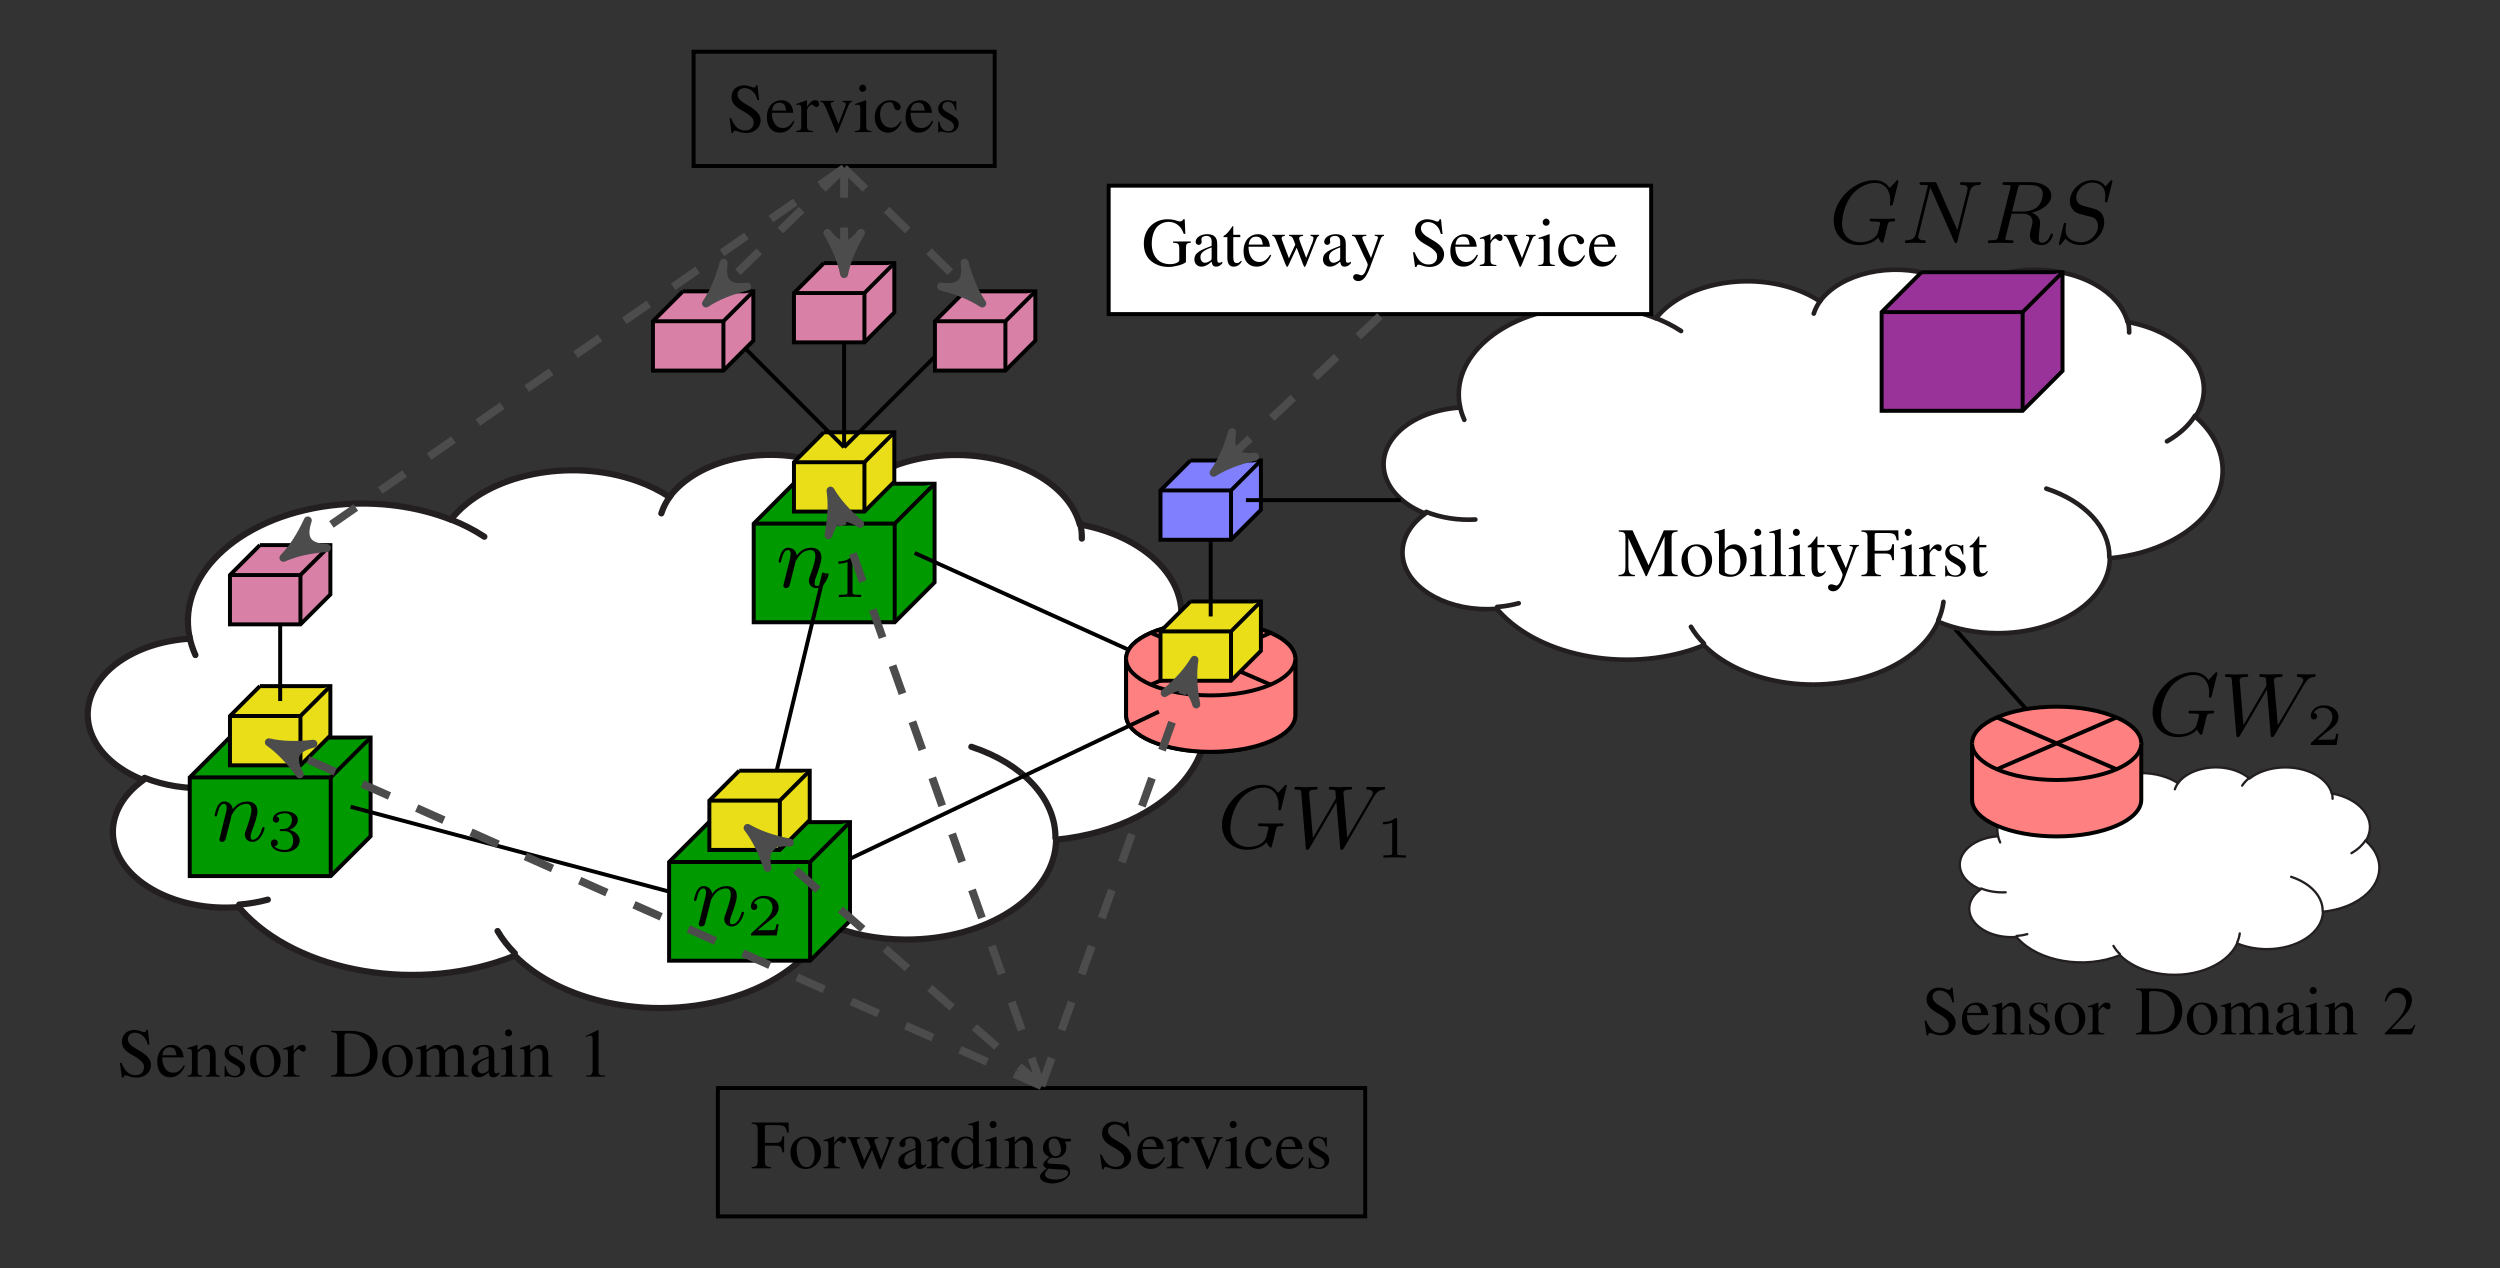 <?xml version="1.0" encoding="UTF-8"?>
<svg xmlns="http://www.w3.org/2000/svg" xmlns:xlink="http://www.w3.org/1999/xlink" viewBox="-5 -5 251.315 127.481" version="1.1">
<rect x="-5" y="-5" width="251.315" height="127.481" fill="#333333" stroke="none"/>
<defs>
<g>
<symbol overflow="visible" id="glyph0-0">
<path style="stroke:none;" d=""/>
</symbol>
<symbol overflow="visible" id="glyph0-1">
<path style="stroke:none;" d="M 3.109 -4.703 L 2.969 -4.703 C 2.938 -4.547 2.859 -4.469 2.75 -4.469 C 2.672 -4.469 2.562 -4.5 2.438 -4.562 C 2.188 -4.656 1.922 -4.703 1.703 -4.703 C 1.406 -4.703 1.094 -4.594 0.859 -4.391 C 0.625 -4.172 0.5 -3.875 0.5 -3.516 C 0.5 -2.969 0.797 -2.578 1.578 -2.156 C 2.078 -1.891 2.453 -1.609 2.625 -1.344 C 2.688 -1.25 2.719 -1.109 2.719 -0.938 C 2.719 -0.469 2.375 -0.156 1.859 -0.156 C 1.234 -0.156 0.797 -0.531 0.453 -1.391 L 0.297 -1.391 L 0.5 0.094 L 0.656 0.094 C 0.656 -0.047 0.75 -0.141 0.844 -0.141 C 0.922 -0.141 1.047 -0.109 1.172 -0.062 C 1.438 0.047 1.719 0.094 2 0.094 C 2.797 0.094 3.422 -0.453 3.422 -1.172 C 3.422 -1.734 3.031 -2.188 2.125 -2.688 C 1.391 -3.094 1.094 -3.406 1.094 -3.781 C 1.094 -4.156 1.391 -4.422 1.812 -4.422 C 2.125 -4.422 2.422 -4.297 2.672 -4.047 C 2.891 -3.812 2.984 -3.641 3.094 -3.219 L 3.266 -3.219 Z M 3.109 -4.703 "/>
</symbol>
<symbol overflow="visible" id="glyph0-2">
<path style="stroke:none;" d="M 2.844 -1.141 C 2.516 -0.609 2.203 -0.406 1.766 -0.406 C 1.359 -0.406 1.062 -0.609 0.859 -1.016 C 0.734 -1.281 0.688 -1.5 0.672 -1.938 L 2.828 -1.938 C 2.766 -2.391 2.703 -2.578 2.516 -2.812 C 2.312 -3.062 2 -3.203 1.625 -3.203 C 1.281 -3.203 0.953 -3.078 0.688 -2.844 C 0.359 -2.562 0.172 -2.062 0.172 -1.484 C 0.172 -0.531 0.672 0.062 1.484 0.062 C 2.141 0.062 2.656 -0.344 2.953 -1.094 Z M 0.688 -2.156 C 0.766 -2.703 1 -2.953 1.422 -2.953 C 1.859 -2.953 2.016 -2.766 2.109 -2.156 Z M 0.688 -2.156 "/>
</symbol>
<symbol overflow="visible" id="glyph0-3">
<path style="stroke:none;" d="M 0.109 -2.781 C 0.156 -2.797 0.219 -2.797 0.297 -2.797 C 0.5 -2.797 0.562 -2.703 0.562 -2.359 L 0.562 -0.625 C 0.562 -0.234 0.484 -0.125 0.125 -0.109 L 0.125 0 L 1.609 0 L 1.609 -0.109 C 1.25 -0.125 1.141 -0.219 1.141 -0.469 L 1.141 -2.422 C 1.484 -2.734 1.625 -2.828 1.859 -2.828 C 2.203 -2.828 2.375 -2.609 2.375 -2.141 L 2.375 -0.688 C 2.375 -0.25 2.281 -0.125 1.938 -0.109 L 1.938 0 L 3.375 0 L 3.375 -0.109 C 3.031 -0.141 2.953 -0.219 2.953 -0.562 L 2.953 -2.156 C 2.953 -2.812 2.641 -3.203 2.125 -3.203 C 1.812 -3.203 1.594 -3.094 1.125 -2.641 L 1.125 -3.188 L 1.078 -3.203 C 0.734 -3.078 0.5 -3 0.109 -2.891 Z M 0.109 -2.781 "/>
</symbol>
<symbol overflow="visible" id="glyph0-4">
<path style="stroke:none;" d="M 2.188 -2.188 L 2.172 -3.141 L 2.094 -3.141 L 2.078 -3.125 C 2.016 -3.078 2 -3.062 1.984 -3.062 C 1.938 -3.062 1.875 -3.078 1.797 -3.109 C 1.641 -3.172 1.484 -3.203 1.297 -3.203 C 0.75 -3.203 0.359 -2.844 0.359 -2.344 C 0.359 -1.953 0.578 -1.672 1.172 -1.344 L 1.578 -1.109 C 1.812 -0.969 1.938 -0.797 1.938 -0.578 C 1.938 -0.281 1.719 -0.078 1.359 -0.078 C 1.125 -0.078 0.906 -0.172 0.781 -0.328 C 0.625 -0.5 0.562 -0.656 0.469 -1.062 L 0.359 -1.062 L 0.359 0.031 L 0.453 0.031 C 0.5 -0.047 0.531 -0.062 0.609 -0.062 C 0.672 -0.062 0.781 -0.047 0.938 0 C 1.125 0.047 1.312 0.062 1.438 0.062 C 1.984 0.062 2.422 -0.328 2.422 -0.828 C 2.422 -1.172 2.266 -1.406 1.844 -1.656 L 1.094 -2.094 C 0.891 -2.203 0.781 -2.391 0.781 -2.578 C 0.781 -2.844 1 -3.047 1.328 -3.047 C 1.719 -3.047 1.938 -2.812 2.094 -2.188 Z M 2.188 -2.188 "/>
</symbol>
<symbol overflow="visible" id="glyph0-5">
<path style="stroke:none;" d="M 1.734 -3.203 C 0.844 -3.203 0.203 -2.531 0.203 -1.578 C 0.203 -0.641 0.844 0.062 1.734 0.062 C 2.609 0.062 3.281 -0.672 3.281 -1.625 C 3.281 -2.547 2.641 -3.203 1.734 -3.203 Z M 1.656 -3.016 C 2.234 -3.016 2.641 -2.344 2.641 -1.391 C 2.641 -0.594 2.328 -0.125 1.812 -0.125 C 1.547 -0.125 1.281 -0.297 1.141 -0.578 C 0.938 -0.938 0.828 -1.422 0.828 -1.922 C 0.828 -2.578 1.156 -3.016 1.656 -3.016 Z M 1.656 -3.016 "/>
</symbol>
<symbol overflow="visible" id="glyph0-6">
<path style="stroke:none;" d="M 0.047 -2.719 C 0.141 -2.734 0.203 -2.75 0.297 -2.75 C 0.469 -2.75 0.531 -2.641 0.531 -2.328 L 0.531 -0.578 C 0.531 -0.234 0.484 -0.188 0.031 -0.109 L 0.031 0 L 1.703 0 L 1.703 -0.109 C 1.234 -0.125 1.109 -0.234 1.109 -0.625 L 1.109 -2.188 C 1.109 -2.422 1.422 -2.766 1.609 -2.766 C 1.641 -2.766 1.703 -2.734 1.781 -2.656 C 1.891 -2.562 1.969 -2.516 2.062 -2.516 C 2.234 -2.516 2.328 -2.641 2.328 -2.844 C 2.328 -3.062 2.188 -3.203 1.953 -3.203 C 1.656 -3.203 1.453 -3.047 1.109 -2.547 L 1.109 -3.188 L 1.078 -3.203 C 0.703 -3.047 0.453 -2.969 0.047 -2.828 Z M 0.047 -2.719 "/>
</symbol>
<symbol overflow="visible" id="glyph0-7">
<path style="stroke:none;" d="M 0.719 -0.766 C 0.719 -0.266 0.641 -0.172 0.109 -0.125 L 0.109 0 L 2.094 0 C 2.906 0 3.625 -0.234 4.062 -0.625 C 4.516 -1.031 4.781 -1.656 4.781 -2.328 C 4.781 -2.953 4.562 -3.5 4.188 -3.875 C 3.703 -4.359 2.953 -4.609 2 -4.609 L 0.109 -4.609 L 0.109 -4.484 C 0.656 -4.438 0.719 -4.375 0.719 -3.859 Z M 1.438 -4.078 C 1.438 -4.297 1.516 -4.359 1.797 -4.359 C 2.391 -4.359 2.844 -4.25 3.188 -4 C 3.734 -3.625 4.016 -3.031 4.016 -2.281 C 4.016 -1.453 3.734 -0.875 3.156 -0.547 C 2.812 -0.344 2.406 -0.266 1.797 -0.266 C 1.516 -0.266 1.438 -0.328 1.438 -0.547 Z M 1.438 -4.078 "/>
</symbol>
<symbol overflow="visible" id="glyph0-8">
<path style="stroke:none;" d="M 0.125 -2.781 C 0.219 -2.797 0.281 -2.797 0.359 -2.797 C 0.531 -2.797 0.594 -2.688 0.594 -2.359 L 0.594 -0.594 C 0.594 -0.219 0.5 -0.109 0.109 -0.109 L 0.109 0 L 1.656 0 L 1.656 -0.109 C 1.297 -0.125 1.188 -0.188 1.188 -0.469 L 1.188 -2.438 C 1.188 -2.453 1.234 -2.516 1.297 -2.562 C 1.469 -2.719 1.766 -2.844 2 -2.844 C 2.312 -2.844 2.469 -2.594 2.469 -2.109 L 2.469 -0.594 C 2.469 -0.203 2.391 -0.125 2 -0.109 L 2 0 L 3.547 0 L 3.547 -0.109 C 3.156 -0.109 3.047 -0.234 3.047 -0.656 L 3.047 -2.422 C 3.266 -2.719 3.484 -2.844 3.812 -2.844 C 4.203 -2.844 4.328 -2.656 4.328 -2.078 L 4.328 -0.609 C 4.328 -0.203 4.281 -0.156 3.875 -0.109 L 3.875 0 L 5.406 0 L 5.406 -0.109 L 5.219 -0.125 C 5.016 -0.125 4.922 -0.266 4.922 -0.531 L 4.922 -1.969 C 4.922 -2.781 4.641 -3.203 4.109 -3.203 C 3.703 -3.203 3.359 -3.031 2.969 -2.625 C 2.844 -3.016 2.609 -3.203 2.234 -3.203 C 1.938 -3.203 1.734 -3.109 1.156 -2.672 L 1.156 -3.188 L 1.109 -3.203 C 0.75 -3.078 0.516 -3 0.125 -2.891 Z M 0.125 -2.781 "/>
</symbol>
<symbol overflow="visible" id="glyph0-9">
<path style="stroke:none;" d="M 3.078 -0.453 C 2.969 -0.359 2.875 -0.328 2.781 -0.328 C 2.609 -0.328 2.562 -0.422 2.562 -0.734 L 2.562 -2.094 C 2.562 -2.453 2.531 -2.656 2.422 -2.828 C 2.266 -3.078 1.969 -3.203 1.562 -3.203 C 0.906 -3.203 0.391 -2.859 0.391 -2.422 C 0.391 -2.266 0.531 -2.125 0.688 -2.125 C 0.859 -2.125 1 -2.266 1 -2.422 C 1 -2.453 1 -2.484 0.984 -2.531 C 0.969 -2.594 0.969 -2.641 0.969 -2.703 C 0.969 -2.891 1.188 -3.031 1.469 -3.031 C 1.812 -3.031 2 -2.844 2 -2.453 L 2 -2.031 C 0.922 -1.609 0.812 -1.547 0.516 -1.281 C 0.359 -1.141 0.266 -0.906 0.266 -0.672 C 0.266 -0.234 0.562 0.062 0.984 0.062 C 1.297 0.062 1.578 -0.078 2 -0.438 C 2.047 -0.078 2.172 0.062 2.453 0.062 C 2.688 0.062 2.844 -0.016 3.078 -0.281 Z M 2 -0.859 C 2 -0.641 1.969 -0.578 1.812 -0.5 C 1.656 -0.391 1.453 -0.328 1.312 -0.328 C 1.062 -0.328 0.875 -0.578 0.875 -0.875 L 0.875 -0.906 C 0.875 -1.312 1.156 -1.562 2 -1.875 Z M 2 -0.859 "/>
</symbol>
<symbol overflow="visible" id="glyph0-10">
<path style="stroke:none;" d="M 1.219 -3.203 L 0.141 -2.828 L 0.141 -2.719 L 0.188 -2.719 C 0.281 -2.734 0.375 -2.75 0.438 -2.75 C 0.594 -2.75 0.656 -2.641 0.656 -2.328 L 0.656 -0.703 C 0.656 -0.203 0.594 -0.125 0.109 -0.109 L 0.109 0 L 1.766 0 L 1.766 -0.109 C 1.297 -0.141 1.25 -0.203 1.25 -0.703 L 1.25 -3.188 Z M 0.891 -4.766 C 0.703 -4.766 0.547 -4.594 0.547 -4.406 C 0.547 -4.203 0.703 -4.047 0.891 -4.047 C 1.094 -4.047 1.25 -4.203 1.25 -4.406 C 1.25 -4.594 1.094 -4.766 0.891 -4.766 Z M 0.891 -4.766 "/>
</symbol>
<symbol overflow="visible" id="glyph0-11">
<path style="stroke:none;" d="M 2.031 -4.703 L 0.781 -4.078 L 0.781 -3.984 C 0.859 -4.016 0.938 -4.047 0.969 -4.062 C 1.094 -4.109 1.203 -4.125 1.281 -4.125 C 1.422 -4.125 1.484 -4.031 1.484 -3.812 L 1.484 -0.641 C 1.484 -0.422 1.422 -0.266 1.312 -0.188 C 1.219 -0.125 1.109 -0.109 0.828 -0.109 L 0.828 0 L 2.75 0 L 2.75 -0.109 C 2.188 -0.109 2.078 -0.188 2.078 -0.516 L 2.078 -4.703 Z M 2.031 -4.703 "/>
</symbol>
<symbol overflow="visible" id="glyph0-12">
<path style="stroke:none;" d="M 4.703 -4 L 4.703 -0.844 C 4.703 -0.266 4.609 -0.172 4.062 -0.125 L 4.062 0 L 6.016 0 L 6.016 -0.125 C 5.5 -0.172 5.406 -0.266 5.406 -0.766 L 5.406 -3.859 C 5.406 -4.344 5.5 -4.438 6.016 -4.484 L 6.016 -4.609 L 4.625 -4.609 L 3.094 -1.094 L 1.484 -4.609 L 0.094 -4.609 L 0.094 -4.484 C 0.672 -4.453 0.766 -4.359 0.766 -3.859 L 0.766 -1.031 C 0.766 -0.312 0.656 -0.172 0.078 -0.125 L 0.078 0 L 1.719 0 L 1.719 -0.125 C 1.188 -0.156 1.062 -0.328 1.062 -1.031 L 1.062 -3.828 L 2.812 0 L 2.906 0 Z M 4.703 -4 "/>
</symbol>
<symbol overflow="visible" id="glyph0-13">
<path style="stroke:none;" d="M 1.062 -4.75 L 1.031 -4.766 C 0.734 -4.656 0.547 -4.594 0.219 -4.516 L 0.016 -4.453 L 0.016 -4.344 C 0.062 -4.344 0.094 -4.344 0.141 -4.344 C 0.422 -4.344 0.484 -4.281 0.484 -4 L 0.484 -0.375 C 0.484 -0.156 1.078 0.062 1.625 0.062 C 2.547 0.062 3.266 -0.703 3.266 -1.688 C 3.266 -2.547 2.734 -3.203 2.031 -3.203 C 1.609 -3.203 1.203 -2.953 1.062 -2.609 Z M 1.062 -2.25 C 1.062 -2.516 1.391 -2.766 1.75 -2.766 C 2.297 -2.766 2.641 -2.219 2.641 -1.375 C 2.641 -0.594 2.312 -0.156 1.734 -0.156 C 1.375 -0.156 1.062 -0.312 1.062 -0.484 Z M 1.062 -2.25 "/>
</symbol>
<symbol overflow="visible" id="glyph0-14">
<path style="stroke:none;" d="M 0.125 -4.344 L 0.172 -4.344 C 0.25 -4.344 0.328 -4.359 0.391 -4.359 C 0.609 -4.359 0.688 -4.266 0.688 -3.938 L 0.688 -0.609 C 0.688 -0.234 0.578 -0.141 0.141 -0.109 L 0.141 0 L 1.797 0 L 1.797 -0.109 C 1.359 -0.125 1.266 -0.203 1.266 -0.578 L 1.266 -4.75 L 1.234 -4.766 C 0.875 -4.641 0.609 -4.578 0.125 -4.453 Z M 0.125 -4.344 "/>
</symbol>
<symbol overflow="visible" id="glyph0-15">
<path style="stroke:none;" d="M 1.781 -3.141 L 1.078 -3.141 L 1.078 -3.938 C 1.078 -4.016 1.062 -4.031 1.031 -4.031 C 0.969 -3.969 0.938 -3.906 0.891 -3.844 C 0.625 -3.453 0.328 -3.125 0.203 -3.094 C 0.125 -3.047 0.094 -3 0.094 -2.969 C 0.094 -2.938 0.094 -2.922 0.125 -2.906 L 0.484 -2.906 L 0.484 -0.812 C 0.484 -0.234 0.703 0.062 1.109 0.062 C 1.453 0.062 1.719 -0.094 1.938 -0.453 L 1.859 -0.531 C 1.703 -0.359 1.594 -0.297 1.438 -0.297 C 1.172 -0.297 1.078 -0.484 1.078 -0.922 L 1.078 -2.906 L 1.781 -2.906 Z M 1.781 -3.141 "/>
</symbol>
<symbol overflow="visible" id="glyph0-16">
<path style="stroke:none;" d="M 3.312 -3.141 L 2.375 -3.141 L 2.375 -3.031 C 2.594 -3.031 2.703 -2.969 2.703 -2.859 C 2.703 -2.828 2.703 -2.781 2.672 -2.734 L 2 -0.812 L 1.203 -2.578 C 1.156 -2.672 1.125 -2.766 1.125 -2.844 C 1.125 -2.969 1.234 -3.016 1.531 -3.031 L 1.531 -3.141 L 0.094 -3.141 L 0.094 -3.031 C 0.281 -3.016 0.391 -2.938 0.453 -2.812 L 1.25 -1.094 L 1.266 -1.047 L 1.375 -0.844 C 1.562 -0.484 1.672 -0.234 1.672 -0.125 C 1.672 -0.031 1.516 0.406 1.406 0.625 C 1.297 0.797 1.156 0.938 1.047 0.938 C 1.016 0.938 0.953 0.922 0.875 0.891 C 0.75 0.844 0.625 0.812 0.516 0.812 C 0.344 0.812 0.203 0.953 0.203 1.109 C 0.203 1.344 0.438 1.516 0.719 1.516 C 1.188 1.516 1.531 1.125 1.906 0.125 L 2.969 -2.719 C 3.062 -2.938 3.141 -3.016 3.312 -3.031 Z M 3.312 -3.141 "/>
</symbol>
<symbol overflow="visible" id="glyph0-17">
<path style="stroke:none;" d="M 3.344 -1.609 L 3.344 -3.219 L 3.172 -3.219 C 3.094 -2.672 2.969 -2.562 2.406 -2.562 L 1.406 -2.562 L 1.406 -4.109 C 1.406 -4.312 1.438 -4.344 1.625 -4.344 L 2.578 -4.344 C 3.359 -4.344 3.516 -4.25 3.625 -3.609 L 3.812 -3.609 L 3.781 -4.609 L 0.078 -4.609 L 0.078 -4.484 C 0.594 -4.438 0.688 -4.344 0.688 -3.859 L 0.688 -0.844 C 0.688 -0.266 0.609 -0.172 0.078 -0.125 L 0.078 0 L 2.031 0 L 2.031 -0.125 C 1.5 -0.156 1.406 -0.266 1.406 -0.766 L 1.406 -2.281 L 2.406 -2.281 C 2.969 -2.281 3.094 -2.172 3.172 -1.609 Z M 3.344 -1.609 "/>
</symbol>
<symbol overflow="visible" id="glyph0-18">
<path style="stroke:none;" d="M 3.312 -0.953 L 3.219 -0.984 C 2.969 -0.594 2.875 -0.531 2.562 -0.531 L 0.891 -0.531 L 2.062 -1.75 C 2.688 -2.406 2.953 -2.938 2.953 -3.484 C 2.953 -4.172 2.391 -4.703 1.672 -4.703 C 1.281 -4.703 0.922 -4.562 0.656 -4.281 C 0.438 -4.047 0.328 -3.812 0.219 -3.328 L 0.359 -3.297 C 0.641 -3.969 0.891 -4.188 1.375 -4.188 C 1.953 -4.188 2.359 -3.797 2.359 -3.219 C 2.359 -2.672 2.031 -2.016 1.453 -1.406 L 0.203 -0.078 L 0.203 0 L 2.922 0 Z M 3.312 -0.953 "/>
</symbol>
<symbol overflow="visible" id="glyph0-19">
<path style="stroke:none;" d="M 3.984 -3.141 L 3.984 -3.031 C 4.219 -2.984 4.281 -2.938 4.281 -2.812 C 4.281 -2.703 4.25 -2.547 4.172 -2.359 L 3.547 -0.812 L 2.953 -2.375 C 2.844 -2.688 2.844 -2.688 2.844 -2.781 C 2.844 -2.938 2.906 -2.984 3.234 -3.031 L 3.234 -3.141 L 1.828 -3.141 L 1.828 -3.031 C 2.078 -3 2.172 -2.922 2.312 -2.547 C 2.359 -2.422 2.406 -2.281 2.453 -2.156 L 1.812 -0.781 L 1.125 -2.594 C 1.094 -2.656 1.078 -2.734 1.078 -2.797 C 1.078 -2.953 1.156 -3 1.406 -3.031 L 1.406 -3.141 L 0.141 -3.141 L 0.141 -3.031 C 0.312 -3.016 0.359 -2.953 0.516 -2.594 L 1.453 -0.203 C 1.547 0 1.594 0.094 1.641 0.094 C 1.672 0.094 1.734 0 1.812 -0.172 L 2.594 -1.844 L 3.219 -0.203 C 3.328 0.062 3.359 0.094 3.391 0.094 C 3.438 0.094 3.484 0.031 3.594 -0.25 L 4.547 -2.656 C 4.672 -2.953 4.703 -2.984 4.844 -3.031 L 4.844 -3.141 Z M 3.984 -3.141 "/>
</symbol>
<symbol overflow="visible" id="glyph0-20">
<path style="stroke:none;" d="M 2.391 0.062 L 3.422 -0.297 L 3.422 -0.406 C 3.297 -0.391 3.281 -0.391 3.266 -0.391 C 3.016 -0.391 2.953 -0.469 2.953 -0.797 L 2.953 -4.75 L 2.922 -4.766 C 2.578 -4.641 2.344 -4.578 1.891 -4.453 L 1.891 -4.344 C 1.953 -4.344 2 -4.344 2.047 -4.344 C 2.312 -4.344 2.375 -4.281 2.375 -4 L 2.375 -2.906 C 2.109 -3.125 1.922 -3.203 1.641 -3.203 C 0.844 -3.203 0.188 -2.422 0.188 -1.422 C 0.188 -0.531 0.703 0.062 1.484 0.062 C 1.875 0.062 2.125 -0.062 2.375 -0.391 L 2.375 0.047 Z M 2.375 -0.703 C 2.375 -0.656 2.328 -0.578 2.25 -0.5 C 2.125 -0.359 1.953 -0.297 1.75 -0.297 C 1.172 -0.297 0.781 -0.844 0.781 -1.703 C 0.781 -2.5 1.125 -3.016 1.656 -3.016 C 2.031 -3.016 2.375 -2.688 2.375 -2.312 Z M 2.375 -0.703 "/>
</symbol>
<symbol overflow="visible" id="glyph0-21">
<path style="stroke:none;" d="M 3.281 -2.703 L 3.281 -2.969 L 2.734 -2.969 C 2.594 -2.969 2.5 -3 2.359 -3.047 L 2.203 -3.094 C 2.016 -3.172 1.828 -3.203 1.641 -3.203 C 1 -3.203 0.484 -2.703 0.484 -2.062 C 0.484 -1.625 0.672 -1.359 1.125 -1.141 C 1 -1.016 0.875 -0.891 0.828 -0.859 C 0.594 -0.656 0.516 -0.516 0.516 -0.375 C 0.516 -0.234 0.594 -0.141 0.875 0 C 0.391 0.359 0.188 0.578 0.188 0.844 C 0.188 1.219 0.734 1.516 1.406 1.516 C 1.922 1.516 2.469 1.344 2.828 1.047 C 3.094 0.828 3.219 0.609 3.219 0.344 C 3.219 -0.094 2.891 -0.391 2.375 -0.406 L 1.469 -0.453 C 1.094 -0.453 0.922 -0.516 0.922 -0.641 C 0.922 -0.781 1.156 -1.016 1.344 -1.078 C 1.406 -1.062 1.453 -1.062 1.484 -1.062 C 1.609 -1.047 1.703 -1.031 1.734 -1.031 C 2 -1.031 2.281 -1.141 2.5 -1.328 C 2.719 -1.531 2.828 -1.766 2.828 -2.125 C 2.828 -2.328 2.797 -2.484 2.703 -2.703 Z M 1.031 0.016 C 1.25 0.062 1.812 0.109 2.156 0.109 C 2.781 0.109 3.016 0.188 3.016 0.453 C 3.016 0.844 2.484 1.125 1.703 1.125 C 1.094 1.125 0.688 0.922 0.688 0.609 C 0.688 0.453 0.734 0.359 1.031 0.016 Z M 1.062 -2.359 C 1.062 -2.766 1.25 -3.016 1.578 -3.016 C 1.797 -3.016 1.969 -2.891 2.078 -2.688 C 2.203 -2.438 2.297 -2.125 2.297 -1.844 C 2.297 -1.453 2.094 -1.219 1.766 -1.219 C 1.359 -1.219 1.062 -1.672 1.062 -2.328 Z M 1.062 -2.359 "/>
</symbol>
<symbol overflow="visible" id="glyph0-22">
<path style="stroke:none;" d="M 3.328 -3.141 L 2.359 -3.141 L 2.359 -3.031 C 2.578 -3.016 2.688 -2.938 2.688 -2.812 C 2.688 -2.734 2.672 -2.672 2.641 -2.594 L 1.953 -0.797 L 1.234 -2.578 C 1.203 -2.672 1.172 -2.781 1.172 -2.844 C 1.172 -2.969 1.25 -3.016 1.5 -3.031 L 1.5 -3.141 L 0.125 -3.141 L 0.125 -3.031 C 0.391 -3.016 0.453 -2.953 0.766 -2.234 L 1.609 -0.234 C 1.609 -0.188 1.641 -0.141 1.656 -0.078 C 1.703 0.047 1.734 0.094 1.781 0.094 C 1.828 0.094 1.875 0 1.984 -0.25 L 2.875 -2.484 C 3.078 -2.969 3.109 -3.016 3.328 -3.031 Z M 3.328 -3.141 "/>
</symbol>
<symbol overflow="visible" id="glyph0-23">
<path style="stroke:none;" d="M 2.781 -1.094 C 2.438 -0.594 2.188 -0.438 1.797 -0.438 C 1.156 -0.438 0.703 -0.984 0.703 -1.797 C 0.703 -2.516 1.094 -3 1.656 -3 C 1.906 -3 2 -2.922 2.062 -2.672 L 2.109 -2.516 C 2.172 -2.328 2.297 -2.188 2.438 -2.188 C 2.625 -2.188 2.781 -2.328 2.781 -2.484 C 2.781 -2.875 2.281 -3.203 1.703 -3.203 C 1.359 -3.203 1 -3.062 0.719 -2.812 C 0.375 -2.516 0.172 -2.031 0.172 -1.484 C 0.172 -0.578 0.719 0.062 1.5 0.062 C 1.812 0.062 2.094 -0.047 2.344 -0.266 C 2.531 -0.422 2.656 -0.609 2.875 -1.031 Z M 2.781 -1.094 "/>
</symbol>
<symbol overflow="visible" id="glyph0-24">
<path style="stroke:none;" d="M 4.938 -2.469 L 3.156 -2.469 L 3.156 -2.344 C 3.469 -2.328 3.547 -2.297 3.625 -2.25 C 3.734 -2.188 3.781 -2.016 3.781 -1.719 L 3.781 -0.594 C 3.781 -0.375 3.359 -0.188 2.844 -0.188 C 1.719 -0.188 1.016 -0.969 1.016 -2.266 C 1.016 -2.922 1.219 -3.562 1.516 -3.906 C 1.828 -4.25 2.266 -4.438 2.734 -4.438 C 3.125 -4.438 3.469 -4.297 3.734 -4.047 C 3.938 -3.859 4.062 -3.672 4.234 -3.234 L 4.391 -3.234 L 4.328 -4.703 L 4.188 -4.703 C 4.141 -4.578 4.016 -4.484 3.875 -4.484 C 3.797 -4.484 3.688 -4.5 3.562 -4.547 C 3.25 -4.656 2.922 -4.703 2.609 -4.703 C 1.219 -4.703 0.219 -3.688 0.219 -2.266 C 0.219 -1.578 0.406 -1.062 0.797 -0.641 C 1.266 -0.172 1.938 0.094 2.703 0.094 C 3.297 0.094 4.172 -0.141 4.453 -0.391 L 4.453 -1.812 C 4.453 -2.219 4.531 -2.312 4.938 -2.344 Z M 4.938 -2.469 "/>
</symbol>
<symbol overflow="visible" id="glyph1-0">
<path style="stroke:none;" d=""/>
</symbol>
<symbol overflow="visible" id="glyph1-1">
<path style="stroke:none;" d="M 6.938 -6.078 C 6.969 -6.188 6.969 -6.203 6.969 -6.219 C 6.969 -6.234 6.953 -6.328 6.859 -6.328 C 6.812 -6.328 6.781 -6.297 6.719 -6.219 L 6.172 -5.625 C 6.141 -5.578 6.094 -5.547 6.094 -5.547 C 6.078 -5.547 6.078 -5.547 6.016 -5.609 C 5.891 -5.797 5.484 -6.328 4.547 -6.328 C 2.5 -6.328 0.453 -4.328 0.453 -2.281 C 0.453 -0.875 1.469 0.203 2.984 0.203 C 4.016 0.203 4.688 -0.234 4.938 -0.562 C 5 -0.344 5.234 -0.016 5.344 -0.016 C 5.422 -0.016 5.438 -0.047 5.484 -0.234 L 5.656 -0.922 C 5.719 -1.172 5.797 -1.531 5.844 -1.734 C 5.969 -2.156 5.969 -2.172 6.484 -2.172 C 6.516 -2.172 6.641 -2.188 6.641 -2.344 C 6.641 -2.344 6.641 -2.453 6.516 -2.453 C 6.438 -2.453 6.094 -2.438 6.031 -2.438 L 5.531 -2.438 C 5.312 -2.438 5.109 -2.438 4.906 -2.438 C 4.688 -2.438 4.453 -2.453 4.25 -2.453 C 4.172 -2.453 4.062 -2.453 4.062 -2.297 C 4.062 -2.172 4.141 -2.172 4.375 -2.172 C 4.562 -2.172 4.609 -2.172 4.828 -2.156 C 5.078 -2.141 5.125 -2.109 5.125 -1.984 C 5.125 -1.953 5.125 -1.938 5.062 -1.719 C 5 -1.453 4.891 -1.016 4.859 -0.953 C 4.562 -0.297 3.688 -0.078 3.125 -0.078 C 2.344 -0.078 1.297 -0.516 1.297 -1.984 C 1.297 -2.531 1.484 -3.859 2.328 -4.891 C 2.859 -5.531 3.75 -6.047 4.609 -6.047 C 5.609 -6.047 6.141 -5.281 6.141 -4.297 C 6.141 -3.984 6.109 -3.922 6.109 -3.859 C 6.109 -3.766 6.219 -3.766 6.25 -3.766 C 6.359 -3.766 6.359 -3.781 6.406 -3.953 Z M 6.938 -6.078 "/>
</symbol>
<symbol overflow="visible" id="glyph1-2">
<path style="stroke:none;" d="M 8.469 -5.078 C 8.5 -5.141 8.562 -5.234 8.625 -5.312 C 8.953 -5.797 9.281 -5.828 9.531 -5.844 C 9.641 -5.859 9.641 -6 9.641 -6.016 C 9.641 -6.062 9.609 -6.125 9.531 -6.125 C 9.484 -6.125 9.312 -6.094 8.812 -6.094 C 8.516 -6.094 8.203 -6.125 7.906 -6.125 C 7.859 -6.125 7.734 -6.125 7.734 -5.969 C 7.734 -5.859 7.844 -5.844 7.875 -5.844 C 8 -5.844 8.391 -5.828 8.391 -5.5 C 8.391 -5.438 8.375 -5.359 8.266 -5.172 L 5.828 -1 L 5.438 -5.562 C 5.438 -5.656 5.531 -5.844 6.094 -5.844 C 6.203 -5.844 6.312 -5.844 6.312 -6.016 C 6.312 -6.094 6.25 -6.125 6.172 -6.125 C 5.922 -6.125 5.328 -6.094 5.078 -6.094 C 4.75 -6.094 4.734 -6.094 4.594 -6.109 C 4.469 -6.109 4.234 -6.125 4.125 -6.125 C 4.078 -6.125 3.969 -6.125 3.969 -5.969 C 3.969 -5.844 4.062 -5.844 4.172 -5.844 C 4.578 -5.844 4.625 -5.781 4.641 -5.641 C 4.641 -5.594 4.688 -5.047 4.688 -5.016 C 4.688 -4.984 4.688 -4.953 4.625 -4.859 L 2.375 -1 L 2 -5.422 C 1.984 -5.594 1.969 -5.844 2.625 -5.844 C 2.75 -5.844 2.859 -5.844 2.859 -6.016 C 2.859 -6.109 2.75 -6.125 2.719 -6.125 C 2.562 -6.125 2.375 -6.109 2.203 -6.109 C 2.016 -6.109 1.828 -6.094 1.641 -6.094 C 1.484 -6.094 1.25 -6.094 1.141 -6.109 C 1.062 -6.109 0.75 -6.125 0.688 -6.125 C 0.641 -6.125 0.516 -6.125 0.516 -5.969 C 0.516 -5.844 0.625 -5.844 0.719 -5.844 C 1.172 -5.844 1.188 -5.781 1.203 -5.531 L 1.656 -0.031 C 1.672 0.125 1.672 0.203 1.812 0.203 C 1.938 0.203 1.969 0.141 2.047 0.016 L 4.734 -4.578 L 5.109 -0.047 C 5.109 0.109 5.125 0.203 5.266 0.203 C 5.297 0.203 5.406 0.203 5.5 0.016 Z M 8.469 -5.078 "/>
</symbol>
<symbol overflow="visible" id="glyph1-3">
<path style="stroke:none;" d="M 6.922 -5.156 C 7.016 -5.531 7.188 -5.828 7.891 -5.844 C 7.938 -5.844 8.047 -5.859 8.047 -6.016 C 8.047 -6.078 7.984 -6.125 7.922 -6.125 C 7.719 -6.125 7.219 -6.094 7.016 -6.094 C 6.797 -6.094 6.781 -6.094 6.562 -6.109 C 6.422 -6.109 6.234 -6.125 6.094 -6.125 C 6.062 -6.125 5.938 -6.125 5.938 -5.969 C 5.938 -5.844 6.047 -5.844 6.094 -5.844 C 6.438 -5.844 6.703 -5.766 6.703 -5.469 C 6.703 -5.422 6.672 -5.297 6.672 -5.281 L 5.672 -1.297 L 3.609 -5.953 C 3.531 -6.109 3.531 -6.125 3.312 -6.125 L 2.125 -6.125 C 1.953 -6.125 1.859 -6.125 1.859 -5.969 C 1.859 -5.844 1.953 -5.844 2.125 -5.844 C 2.172 -5.844 2.5 -5.844 2.719 -5.797 L 1.5 -0.953 C 1.406 -0.516 1.172 -0.312 0.547 -0.281 C 0.516 -0.281 0.391 -0.266 0.391 -0.109 C 0.391 -0.094 0.391 0 0.516 0 C 0.625 0 0.859 -0.016 0.969 -0.016 C 1.109 -0.031 1.125 -0.031 1.422 -0.031 C 1.641 -0.031 1.656 -0.031 1.875 -0.016 C 2.016 -0.016 2.203 0 2.344 0 C 2.391 0 2.5 0 2.5 -0.156 C 2.5 -0.266 2.406 -0.281 2.328 -0.281 C 1.906 -0.281 1.734 -0.422 1.734 -0.656 C 1.734 -0.719 1.75 -0.734 1.781 -0.859 L 2.953 -5.594 L 5.359 -0.156 C 5.422 -0.016 5.422 0 5.516 0 C 5.625 0 5.641 -0.031 5.672 -0.188 Z M 6.922 -5.156 "/>
</symbol>
<symbol overflow="visible" id="glyph1-4">
<path style="stroke:none;" d="M 3.422 -5.5 C 3.469 -5.719 3.5 -5.812 3.656 -5.844 C 3.734 -5.844 4.031 -5.844 4.219 -5.844 C 4.938 -5.844 5.922 -5.844 5.922 -4.938 C 5.922 -4.609 5.781 -3.938 5.281 -3.547 C 5.062 -3.406 4.609 -3.172 3.891 -3.172 L 2.828 -3.172 Z M 4.812 -3.047 C 6.031 -3.359 6.781 -4.031 6.781 -4.766 C 6.781 -5.547 5.922 -6.125 4.734 -6.125 L 2.141 -6.125 C 1.969 -6.125 1.859 -6.125 1.859 -5.969 C 1.859 -5.844 1.953 -5.844 2.141 -5.844 C 2.172 -5.844 2.328 -5.844 2.469 -5.828 C 2.625 -5.812 2.688 -5.797 2.688 -5.688 C 2.688 -5.656 2.688 -5.609 2.656 -5.516 L 1.438 -0.688 C 1.359 -0.359 1.344 -0.281 0.672 -0.281 C 0.5 -0.281 0.406 -0.281 0.406 -0.109 C 0.406 -0.016 0.469 0 0.531 0 C 0.688 0 0.953 -0.016 1.109 -0.016 C 1.297 -0.031 1.312 -0.031 1.656 -0.031 C 1.953 -0.031 1.969 -0.031 2.234 -0.016 C 2.406 -0.016 2.641 0 2.812 0 C 2.875 0 2.984 0 2.984 -0.156 C 2.984 -0.281 2.891 -0.281 2.703 -0.281 C 2.672 -0.281 2.516 -0.281 2.375 -0.297 C 2.172 -0.328 2.156 -0.359 2.156 -0.438 C 2.156 -0.469 2.156 -0.484 2.203 -0.641 L 2.781 -2.953 L 3.891 -2.953 C 4.688 -2.953 4.891 -2.484 4.891 -2.141 C 4.891 -2.078 4.891 -2.016 4.844 -1.828 C 4.625 -1 4.625 -0.922 4.625 -0.781 C 4.625 0.031 5.391 0.203 5.844 0.203 C 6.625 0.203 6.953 -0.703 6.953 -0.859 C 6.953 -0.922 6.891 -0.953 6.828 -0.953 C 6.734 -0.953 6.734 -0.922 6.688 -0.812 C 6.531 -0.344 6.203 -0.031 5.875 -0.031 C 5.531 -0.031 5.516 -0.297 5.516 -0.562 C 5.516 -0.781 5.578 -1.297 5.594 -1.359 C 5.609 -1.5 5.656 -1.859 5.656 -2 C 5.656 -2.516 5.328 -2.859 4.812 -3.047 Z M 4.812 -3.047 "/>
</symbol>
<symbol overflow="visible" id="glyph1-5">
<path style="stroke:none;" d="M 5.859 -6.078 C 5.891 -6.172 5.891 -6.203 5.891 -6.219 C 5.891 -6.234 5.891 -6.328 5.781 -6.328 C 5.734 -6.328 5.734 -6.312 5.625 -6.188 C 5.5 -6.047 5.609 -6.172 5.188 -5.688 C 4.859 -6.188 4.344 -6.328 3.859 -6.328 C 2.703 -6.328 1.609 -5.297 1.609 -4.219 C 1.609 -3.844 1.734 -3.547 1.969 -3.297 C 2.219 -3.016 2.453 -2.969 3.094 -2.797 L 3.844 -2.609 C 4.141 -2.516 4.438 -2.234 4.438 -1.719 C 4.438 -0.922 3.672 -0.078 2.766 -0.078 C 2.25 -0.078 1.172 -0.234 1.172 -1.391 C 1.172 -1.469 1.172 -1.609 1.234 -1.875 C 1.25 -1.906 1.25 -1.922 1.25 -1.938 C 1.25 -1.969 1.234 -2.031 1.125 -2.031 C 1.016 -2.031 1 -1.984 0.969 -1.844 L 0.5 0.094 C 0.5 0.156 0.531 0.203 0.594 0.203 C 0.641 0.203 0.656 0.188 0.766 0.062 C 0.828 0 1.078 -0.328 1.188 -0.438 C 1.656 0.156 2.484 0.203 2.75 0.203 C 3.984 0.203 5.062 -0.953 5.062 -2.094 C 5.062 -3.203 4.188 -3.422 3.906 -3.484 L 3.094 -3.703 C 2.797 -3.781 2.25 -3.922 2.25 -4.594 C 2.25 -5.281 2.969 -6.078 3.859 -6.078 C 4.219 -6.078 4.578 -5.969 4.828 -5.719 C 5.172 -5.391 5.172 -4.906 5.172 -4.672 C 5.172 -4.375 5.141 -4.281 5.141 -4.203 C 5.141 -4.141 5.172 -4.094 5.266 -4.094 C 5.359 -4.094 5.359 -4.109 5.406 -4.281 Z M 5.859 -6.078 "/>
</symbol>
<symbol overflow="visible" id="glyph1-6">
<path style="stroke:none;" d="M 1.688 -1.406 C 1.797 -1.828 1.969 -2.484 1.969 -2.562 C 1.984 -2.609 2.219 -3.047 2.531 -3.359 C 2.797 -3.594 3.141 -3.734 3.484 -3.734 C 3.969 -3.734 3.969 -3.266 3.969 -3.109 C 3.969 -2.562 3.547 -1.469 3.453 -1.188 C 3.344 -0.922 3.312 -0.828 3.312 -0.656 C 3.312 -0.172 3.672 0.094 4.078 0.094 C 4.938 0.094 5.297 -1.188 5.297 -1.281 C 5.297 -1.328 5.266 -1.391 5.172 -1.391 C 5.078 -1.391 5.062 -1.344 5.031 -1.234 C 4.812 -0.469 4.438 -0.125 4.109 -0.125 C 4.047 -0.125 3.891 -0.125 3.891 -0.406 C 3.891 -0.641 3.969 -0.875 4.047 -1.062 C 4.219 -1.531 4.578 -2.469 4.578 -2.984 C 4.578 -3.781 3.984 -3.969 3.516 -3.969 C 2.688 -3.969 2.25 -3.375 2.094 -3.188 C 2.047 -3.672 1.672 -3.969 1.234 -3.969 C 0.859 -3.969 0.656 -3.688 0.531 -3.438 C 0.391 -3.125 0.266 -2.625 0.266 -2.578 C 0.266 -2.5 0.328 -2.469 0.391 -2.469 C 0.484 -2.469 0.5 -2.516 0.547 -2.703 C 0.719 -3.406 0.906 -3.734 1.203 -3.734 C 1.484 -3.734 1.484 -3.453 1.484 -3.312 C 1.484 -3.125 1.406 -2.859 1.359 -2.625 C 1.297 -2.391 1.203 -2 1.172 -1.891 L 0.812 -0.422 C 0.75 -0.203 0.75 -0.188 0.75 -0.156 C 0.75 -0.047 0.828 0.094 1.016 0.094 C 1.141 0.094 1.281 0.016 1.344 -0.094 C 1.375 -0.141 1.438 -0.438 1.484 -0.609 Z M 1.688 -1.406 "/>
</symbol>
<symbol overflow="visible" id="glyph2-0">
<path style="stroke:none;" d=""/>
</symbol>
<symbol overflow="visible" id="glyph2-1">
<path style="stroke:none;" d="M 3.219 -1.125 L 3 -1.125 C 2.984 -1.031 2.922 -0.641 2.844 -0.578 C 2.797 -0.531 2.312 -0.531 2.219 -0.531 L 1.109 -0.531 L 1.875 -1.156 C 2.078 -1.328 2.609 -1.703 2.797 -1.891 C 2.969 -2.062 3.219 -2.375 3.219 -2.797 C 3.219 -3.547 2.547 -3.984 1.734 -3.984 C 0.969 -3.984 0.438 -3.469 0.438 -2.906 C 0.438 -2.609 0.688 -2.562 0.75 -2.562 C 0.906 -2.562 1.078 -2.672 1.078 -2.891 C 1.078 -3.016 1 -3.219 0.734 -3.219 C 0.875 -3.516 1.234 -3.75 1.656 -3.75 C 2.281 -3.75 2.609 -3.281 2.609 -2.797 C 2.609 -2.375 2.328 -1.938 1.922 -1.547 L 0.5 -0.25 C 0.438 -0.188 0.438 -0.188 0.438 0 L 3.031 0 Z M 3.219 -1.125 "/>
</symbol>
<symbol overflow="visible" id="glyph2-2">
<path style="stroke:none;" d="M 2.141 -3.797 C 2.141 -3.984 2.125 -3.984 1.938 -3.984 C 1.547 -3.594 0.938 -3.594 0.719 -3.594 L 0.719 -3.359 C 0.875 -3.359 1.281 -3.359 1.641 -3.531 L 1.641 -0.516 C 1.641 -0.312 1.641 -0.234 1.016 -0.234 L 0.766 -0.234 L 0.766 0 C 1.094 -0.031 1.562 -0.031 1.891 -0.031 C 2.219 -0.031 2.688 -0.031 3.016 0 L 3.016 -0.234 L 2.766 -0.234 C 2.141 -0.234 2.141 -0.312 2.141 -0.516 Z M 2.141 -3.797 "/>
</symbol>
<symbol overflow="visible" id="glyph2-3">
<path style="stroke:none;" d="M 1.766 -1.984 C 2.266 -1.984 2.609 -1.641 2.609 -1.031 C 2.609 -0.375 2.219 -0.094 1.781 -0.094 C 1.609 -0.094 1 -0.125 0.734 -0.469 C 0.969 -0.5 1.062 -0.656 1.062 -0.812 C 1.062 -1.016 0.922 -1.156 0.719 -1.156 C 0.562 -1.156 0.375 -1.047 0.375 -0.797 C 0.375 -0.203 1.031 0.125 1.797 0.125 C 2.688 0.125 3.266 -0.438 3.266 -1.031 C 3.266 -1.469 2.938 -1.938 2.219 -2.109 C 2.703 -2.266 3.078 -2.656 3.078 -3.141 C 3.078 -3.625 2.516 -3.984 1.797 -3.984 C 1.094 -3.984 0.562 -3.656 0.562 -3.172 C 0.562 -2.906 0.766 -2.844 0.891 -2.844 C 1.047 -2.844 1.203 -2.938 1.203 -3.156 C 1.203 -3.344 1.078 -3.453 0.906 -3.469 C 1.188 -3.781 1.734 -3.781 1.797 -3.781 C 2.094 -3.781 2.484 -3.641 2.484 -3.141 C 2.484 -2.812 2.297 -2.234 1.688 -2.203 C 1.578 -2.203 1.422 -2.188 1.375 -2.188 C 1.312 -2.172 1.25 -2.172 1.25 -2.078 C 1.25 -1.984 1.312 -1.984 1.406 -1.984 Z M 1.766 -1.984 "/>
</symbol>
</g>
<clipPath id="clip2">
  <path d="M 0.32 1 L 113.703 1 L 113.703 57.652 L 0.32 57.652 Z M 0.32 1 "/>
</clipPath>
<clipPath id="clip1">
  <rect x="0" y="0" width="114" height="58"/>
</clipPath>
<g id="surface5" clip-path="url(#clip1)">
<g clip-path="url(#clip2)" clip-rule="nonzero">
<path style="fill-rule:evenodd;fill:rgb(100%,100%,100%);fill-opacity:1;stroke-width:1.56;stroke-linecap:round;stroke-linejoin:round;stroke:rgb(13.73%,12.16%,12.549%);stroke-opacity:1;stroke-miterlimit:10;" d="M -0.005 0.003 C -3.269 16.177 13.56 31.072 37.583 33.271 C 47.307 34.16 57.207 32.831 65.681 29.489 C 74.662 40.894 95.645 45.223 112.563 39.164 C 115.514 38.109 118.231 36.76 120.606 35.186 C 127.614 44.637 144.648 48.468 158.673 43.767 C 162.553 42.458 165.934 40.562 168.563 38.245 C 179.842 47.188 199.759 48.282 213.061 40.708 C 218.651 37.522 222.423 33.134 223.723 28.286 C 242.195 24.895 253.092 12.034 248.059 -0.427 C 247.628 -1.483 247.101 -2.509 246.465 -3.506 C 261.282 -16.494 257.656 -35.112 238.373 -45.091 C 232.363 -48.199 225.267 -50.212 217.781 -50.935 C 217.605 -64.911 200.639 -76.14 179.881 -76.033 C 172.942 -75.994 166.149 -74.664 160.256 -72.192 C 153.239 -87.858 128.738 -96.713 105.536 -91.973 C 95.821 -89.989 87.416 -85.777 81.768 -80.079 C 58.019 -89.725 27.194 -84.535 12.915 -68.488 C 12.73 -68.282 12.554 -68.077 12.378 -67.872 C -3.162 -69.103 -17.245 -61.627 -19.072 -51.189 C -20.04 -45.618 -17.313 -40.048 -11.615 -35.953 C -25.073 -30.617 -29.588 -18.908 -21.711 -9.79 C -17.167 -4.532 -9.192 -1.062 -0.239 -0.437 Z M -0.005 0.003 " transform="matrix(0.4,0,0,-0.4,11.053,20.036)"/>
</g>
<path style="fill:none;stroke-width:1.56;stroke-linecap:round;stroke-linejoin:round;stroke:rgb(13.73%,12.16%,12.549%);stroke-opacity:1;stroke-miterlimit:10;" d="M 0.002 0.005 C -5.745 -0.298 -11.492 0.591 -16.466 2.565 M 14.525 -28.054 C 12.218 -28.68 9.794 -29.09 7.322 -29.286 M 76.604 -41.531 C 74.864 -39.782 73.408 -37.906 72.265 -35.941 M 156.871 -27.575 C 156.617 -29.667 156.041 -31.719 155.132 -33.723 M 191.332 10.364 C 204.369 6.093 212.588 -2.83 212.461 -12.583 M 241.185 34.817 C 239.074 31.494 235.858 28.542 231.773 26.207 M 218.609 66.756 C 218.97 65.417 219.127 64.039 219.097 62.68 M 158.503 71.496 C 159.725 73.362 161.357 75.112 163.322 76.675 M 113.42 69.023 C 113.918 70.577 114.7 72.072 115.746 73.489 M 60.498 67.498 C 63.566 66.296 66.401 64.83 68.942 63.159 M -3.673 33.419 C -4.347 34.905 -4.836 36.429 -5.149 37.983 " transform="matrix(0.4,0,0,-0.4,13.113,35.217)"/>
</g>
<clipPath id="clip4">
  <path d="M 1 1 L 85.75 1 L 85.75 43 L 1 43 Z M 1 1 "/>
</clipPath>
<clipPath id="clip5">
  <path d="M 0.715 0.539 L 85.75 0.539 L 85.75 43.055 L 0.715 43.055 Z M 0.715 0.539 "/>
</clipPath>
<clipPath id="clip3">
  <rect x="0" y="0" width="86" height="44"/>
</clipPath>
<g id="surface8" clip-path="url(#clip3)">
<g clip-path="url(#clip4)" clip-rule="nonzero">
<path style=" stroke:none;fill-rule:evenodd;fill:rgb(100%,100%,100%);fill-opacity:1;" d="M 8.762 14.844 C 7.785 9.996 12.828 5.527 20.027 4.871 C 22.945 4.602 25.91 5 28.453 6.004 C 31.145 2.586 37.434 1.289 42.504 3.105 C 43.387 3.418 44.203 3.824 44.918 4.297 C 47.016 1.465 52.121 0.312 56.324 1.727 C 57.488 2.117 58.5 2.684 59.289 3.379 C 62.672 0.699 68.645 0.371 72.629 2.641 C 74.305 3.594 75.434 4.91 75.824 6.367 C 81.363 7.383 84.629 11.238 83.121 14.973 C 82.992 15.289 82.832 15.594 82.645 15.895 C 87.082 19.789 86 25.371 80.215 28.359 C 78.414 29.293 76.289 29.895 74.043 30.109 C 73.992 34.301 68.906 37.668 62.684 37.637 C 60.602 37.625 58.566 37.227 56.801 36.484 C 54.699 41.18 47.355 43.836 40.398 42.414 C 37.484 41.816 34.969 40.559 33.273 38.848 C 26.156 41.738 16.914 40.184 12.633 35.371 C 12.578 35.312 12.527 35.25 12.473 35.188 C 7.812 35.555 3.594 33.316 3.047 30.188 C 2.754 28.52 3.574 26.848 5.281 25.621 C 1.246 24.023 -0.109 20.512 2.254 17.777 C 3.617 16.203 6.008 15.16 8.691 14.973 Z M 8.762 14.844 "/>
</g>
<g clip-path="url(#clip5)" clip-rule="nonzero">
<path style="fill:none;stroke-width:1.56;stroke-linecap:round;stroke-linejoin:round;stroke:rgb(13.73%,12.16%,12.549%);stroke-opacity:1;stroke-miterlimit:10;" d="M -0.003 -0.001 C -3.261 16.171 13.563 31.078 37.579 33.268 C 47.314 34.167 57.204 32.838 65.688 29.489 C 74.666 40.891 95.647 45.217 112.561 39.158 C 115.506 38.115 118.23 36.76 120.614 35.183 C 127.612 44.631 144.644 48.475 158.666 43.758 C 162.549 42.455 165.924 40.565 168.556 38.246 C 179.842 47.185 199.766 48.28 213.058 40.709 C 218.649 37.529 222.415 33.137 223.718 28.277 C 242.196 24.889 253.09 12.027 248.06 -0.431 C 247.63 -1.487 247.096 -2.503 246.47 -3.506 C 261.274 -16.499 257.664 -35.12 238.365 -45.089 C 232.357 -48.204 225.268 -50.211 217.775 -50.927 C 217.606 -64.91 200.639 -76.143 179.881 -76.038 C 172.935 -75.999 166.146 -74.67 160.256 -72.194 C 153.245 -87.858 128.746 -96.719 105.537 -91.976 C 95.816 -89.982 87.424 -85.786 81.768 -80.078 C 58.025 -89.721 27.193 -84.535 12.911 -68.48 C 12.729 -68.285 12.559 -68.076 12.377 -67.868 C -3.169 -69.093 -17.243 -61.626 -19.068 -51.188 C -20.045 -45.624 -17.308 -40.046 -11.614 -35.954 C -25.075 -30.625 -29.597 -18.909 -21.713 -9.788 C -17.165 -4.536 -9.19 -1.057 -0.237 -0.431 Z M -0.003 -0.001 " transform="matrix(0.3,0,0,-0.3,8.763,14.843)"/>
</g>
<path style="fill:none;stroke-width:1.56;stroke-linecap:round;stroke-linejoin:round;stroke:rgb(13.73%,12.16%,12.549%);stroke-opacity:1;stroke-miterlimit:10;" d="M 0.004 0.006 C -5.743 -0.306 -11.49 0.593 -16.468 2.56 M 14.534 -28.05 C 12.214 -28.675 9.79 -29.092 7.327 -29.275 M 76.601 -41.537 C 74.868 -39.778 73.409 -37.902 72.262 -35.934 M 156.874 -27.581 C 156.613 -29.666 156.04 -31.725 155.141 -33.719 M 191.342 10.366 C 204.36 6.092 212.583 -2.834 212.465 -12.582 M 241.186 34.813 C 239.075 31.49 235.856 28.545 231.778 26.212 M 218.603 66.752 C 218.968 65.41 219.124 64.042 219.098 62.687 M 158.503 71.496 C 159.728 73.359 161.357 75.119 163.324 76.669 M 113.415 69.02 C 113.91 70.571 114.692 72.069 115.747 73.49 M 60.495 67.508 C 63.557 66.296 66.398 64.837 68.952 63.169 M -3.684 33.418 C -4.349 34.904 -4.844 36.429 -5.157 37.979 " transform="matrix(0.3,0,0,-0.3,10.307,26.228)"/>
</g>
<clipPath id="clip7">
  <path d="M 1 1 L 43.34 1 L 43.34 22 L 1 22 Z M 1 1 "/>
</clipPath>
<clipPath id="clip8">
  <path d="M 0.824 1 L 43.34 1 L 43.34 22.109 L 0.824 22.109 Z M 0.824 1 "/>
</clipPath>
<clipPath id="clip6">
  <rect x="0" y="0" width="44" height="23"/>
</clipPath>
<g id="surface11" clip-path="url(#clip6)">
<g clip-path="url(#clip7)" clip-rule="nonzero">
<path style=" stroke:none;fill-rule:evenodd;fill:rgb(100%,100%,100%);fill-opacity:1;" d="M 4.848 8.004 C 4.359 5.582 6.879 3.348 10.48 3.02 C 11.938 2.887 13.422 3.086 14.691 3.586 C 16.039 1.879 19.184 1.227 21.719 2.137 C 22.16 2.293 22.566 2.496 22.926 2.734 C 23.973 1.316 26.527 0.742 28.629 1.445 C 29.211 1.645 29.715 1.926 30.109 2.273 C 31.801 0.934 34.785 0.77 36.781 1.902 C 37.617 2.383 38.184 3.039 38.375 3.766 C 41.145 4.273 42.777 6.203 42.023 8.07 C 41.961 8.227 41.883 8.383 41.785 8.531 C 44.008 10.477 43.465 13.27 40.574 14.762 C 39.672 15.23 38.609 15.531 37.488 15.641 C 37.461 17.734 34.918 19.418 31.805 19.402 C 30.766 19.395 29.75 19.195 28.867 18.824 C 27.812 21.172 24.141 22.5 20.664 21.789 C 19.207 21.492 17.949 20.863 17.102 20.008 C 13.543 21.453 8.922 20.676 6.785 18.27 C 6.758 18.238 6.73 18.207 6.703 18.176 C 4.375 18.363 2.262 17.242 1.992 15.676 C 1.844 14.844 2.254 14.008 3.109 13.395 C 1.09 12.594 0.414 10.84 1.594 9.473 C 2.277 8.684 3.473 8.164 4.812 8.07 Z M 4.848 8.004 "/>
</g>
<g clip-path="url(#clip8)" clip-rule="nonzero">
<path style="fill:none;stroke-width:1.56;stroke-linecap:round;stroke-linejoin:round;stroke:rgb(13.73%,12.16%,12.549%);stroke-opacity:1;stroke-miterlimit:10;" d="M -0.002 0.012 C -3.26 16.172 13.551 31.08 37.582 33.27 C 47.304 34.156 57.209 32.827 65.679 29.49 C 74.672 40.88 95.653 45.233 112.569 39.16 C 115.514 38.118 118.225 36.762 120.623 35.172 C 127.608 44.634 144.654 48.465 158.677 43.774 C 162.56 42.444 165.923 40.568 168.555 38.248 C 179.841 47.188 199.754 48.283 213.073 40.724 C 218.651 37.518 222.43 33.139 223.707 28.291 C 242.187 24.903 253.081 12.027 248.051 -0.431 C 247.634 -1.474 247.113 -2.517 246.461 -3.507 C 261.292 -16.487 257.669 -35.123 238.381 -45.079 C 232.36 -48.207 225.271 -50.214 217.79 -50.944 C 217.608 -64.914 200.64 -76.148 179.867 -76.044 C 172.934 -75.992 166.157 -74.662 160.267 -72.186 C 153.229 -87.851 128.729 -96.713 105.532 -91.969 C 95.81 -89.988 87.417 -85.792 81.761 -80.084 C 58.017 -89.728 27.183 -84.541 12.925 -68.485 C 12.743 -68.277 12.561 -68.068 12.378 -67.86 C -3.156 -69.111 -17.257 -61.63 -19.055 -51.179 C -20.046 -45.627 -17.309 -40.049 -11.601 -35.957 C -25.076 -30.614 -29.585 -18.911 -21.714 -9.788 C -17.153 -4.524 -9.177 -1.057 -0.237 -0.431 Z M -0.002 0.012 " transform="matrix(0.15,0,0,-0.15,4.848,8.006)"/>
</g>
<path style="fill:none;stroke-width:1.56;stroke-linecap:round;stroke-linejoin:round;stroke:rgb(13.73%,12.16%,12.549%);stroke-opacity:1;stroke-miterlimit:10;" d="M 0.004 -0.01 C -5.756 -0.296 -11.49 0.59 -16.468 2.571 M 14.522 -28.055 C 12.229 -28.68 9.805 -29.097 7.329 -29.28 M 76.607 -41.53 C 74.861 -39.784 73.401 -37.907 72.255 -35.926 M 156.885 -27.585 C 156.625 -29.671 156.025 -31.73 155.139 -33.711 M 191.342 10.364 C 204.374 6.09 212.585 -2.824 212.454 -12.572 M 241.177 34.812 C 239.066 31.502 235.86 28.557 231.768 26.211 M 218.605 66.741 C 218.97 65.412 219.127 64.03 219.101 62.675 M 158.501 71.485 C 159.726 73.361 161.368 75.108 163.323 76.672 M 113.41 69.035 C 113.905 70.572 114.687 72.084 115.756 73.492 M 60.5 67.497 C 63.575 66.298 66.39 64.838 68.944 63.17 M -3.671 33.405 C -4.348 34.917 -4.843 36.428 -5.156 37.966 " transform="matrix(0.15,0,0,-0.15,5.62,13.698)"/>
</g>
<clipPath id="clip9">
  <path d="M 66 104 L 133 104 L 133 117.48 L 66 117.48 Z M 66 104 "/>
</clipPath>
</defs>
<g id="surface1">
<path style="fill:none;stroke-width:0.399;stroke-linecap:butt;stroke-linejoin:miter;stroke:rgb(0%,0%,0%);stroke-opacity:1;stroke-miterlimit:10;" d="M 206.933 55.275 L 196.726 66.756 " transform="matrix(1,0,0,-1,-5.183,125.002)"/>
<use xlink:href="#surface5" transform="matrix(1,0,0,1,3,39)"/>
<g style="fill:rgb(0%,0%,0%);fill-opacity:1;">
  <use xlink:href="#glyph0-1" x="6.757" y="103.236"/>
  <use xlink:href="#glyph0-2" x="10.634" y="103.236"/>
  <use xlink:href="#glyph0-3" x="13.731" y="103.236"/>
  <use xlink:href="#glyph0-4" x="17.218" y="103.236"/>
  <use xlink:href="#glyph0-5" x="19.931" y="103.236"/>
  <use xlink:href="#glyph0-6" x="23.417" y="103.236"/>
</g>
<g style="fill:rgb(0%,0%,0%);fill-opacity:1;">
  <use xlink:href="#glyph0-7" x="28.181" y="103.236"/>
  <use xlink:href="#glyph0-5" x="33.216" y="103.236"/>
  <use xlink:href="#glyph0-8" x="36.702" y="103.236"/>
  <use xlink:href="#glyph0-9" x="42.128" y="103.236"/>
  <use xlink:href="#glyph0-10" x="45.224" y="103.236"/>
  <use xlink:href="#glyph0-3" x="47.163" y="103.236"/>
</g>
<g style="fill:rgb(0%,0%,0%);fill-opacity:1;">
  <use xlink:href="#glyph0-11" x="53.091" y="103.236"/>
</g>
<use xlink:href="#surface8" transform="matrix(1,0,0,1,133,21)"/>
<g style="fill:rgb(0%,0%,0%);fill-opacity:1;">
  <use xlink:href="#glyph0-12" x="157.631" y="52.924"/>
  <use xlink:href="#glyph0-5" x="163.831" y="52.924"/>
  <use xlink:href="#glyph0-13" x="167.318" y="52.924"/>
  <use xlink:href="#glyph0-10" x="170.805" y="52.924"/>
  <use xlink:href="#glyph0-14" x="172.743" y="52.924"/>
  <use xlink:href="#glyph0-10" x="174.682" y="52.924"/>
  <use xlink:href="#glyph0-15" x="176.621" y="52.924"/>
  <use xlink:href="#glyph0-16" x="178.559" y="52.924"/>
  <use xlink:href="#glyph0-17" x="182.046" y="52.924"/>
  <use xlink:href="#glyph0-10" x="185.924" y="52.924"/>
  <use xlink:href="#glyph0-6" x="187.862" y="52.924"/>
  <use xlink:href="#glyph0-4" x="190.185" y="52.924"/>
  <use xlink:href="#glyph0-15" x="192.898" y="52.924"/>
</g>
<use xlink:href="#surface11" transform="matrix(1,0,0,1,191,71)"/>
<g style="fill:rgb(0%,0%,0%);fill-opacity:1;">
  <use xlink:href="#glyph0-1" x="188.174" y="98.984"/>
  <use xlink:href="#glyph0-2" x="192.051" y="98.984"/>
  <use xlink:href="#glyph0-3" x="195.148" y="98.984"/>
  <use xlink:href="#glyph0-4" x="198.635" y="98.984"/>
  <use xlink:href="#glyph0-5" x="201.348" y="98.984"/>
  <use xlink:href="#glyph0-6" x="204.834" y="98.984"/>
</g>
<g style="fill:rgb(0%,0%,0%);fill-opacity:1;">
  <use xlink:href="#glyph0-7" x="209.598" y="98.984"/>
  <use xlink:href="#glyph0-5" x="214.633" y="98.984"/>
  <use xlink:href="#glyph0-8" x="218.119" y="98.984"/>
  <use xlink:href="#glyph0-9" x="223.545" y="98.984"/>
  <use xlink:href="#glyph0-10" x="226.641" y="98.984"/>
  <use xlink:href="#glyph0-3" x="228.58" y="98.984"/>
</g>
<g style="fill:rgb(0%,0%,0%);fill-opacity:1;">
  <use xlink:href="#glyph0-18" x="234.508" y="98.984"/>
</g>
<path style="fill-rule:nonzero;fill:rgb(100%,50%,50%);fill-opacity:1;stroke-width:0.399;stroke-linecap:butt;stroke-linejoin:miter;stroke:rgb(0%,0%,0%);stroke-opacity:1;stroke-miterlimit:10;" d="M 215.437 55.275 C 215.437 57.311 211.628 58.963 206.933 58.963 C 202.234 58.963 198.429 57.311 198.429 55.275 L 198.429 49.607 C 198.429 47.572 202.234 45.92 206.933 45.92 C 211.628 45.92 215.437 47.572 215.437 49.607 L 215.437 55.275 " transform="matrix(1,0,0,-1,-5.183,125.002)"/>
<path style="fill-rule:nonzero;fill:rgb(100%,50%,50%);fill-opacity:1;stroke-width:0.399;stroke-linecap:butt;stroke-linejoin:miter;stroke:rgb(0%,0%,0%);stroke-opacity:1;stroke-miterlimit:10;" d="M 198.429 55.275 C 198.429 53.24 202.234 51.592 206.933 51.592 C 211.628 51.592 215.437 53.24 215.437 55.275 " transform="matrix(1,0,0,-1,-5.183,125.002)"/>
<path style="fill-rule:nonzero;fill:rgb(100%,50%,50%);fill-opacity:1;stroke-width:0.399;stroke-linecap:butt;stroke-linejoin:miter;stroke:rgb(0%,0%,0%);stroke-opacity:1;stroke-miterlimit:10;" d="M 212.945 57.881 L 200.917 52.67 " transform="matrix(1,0,0,-1,-5.183,125.002)"/>
<path style="fill-rule:nonzero;fill:rgb(100%,50%,50%);fill-opacity:1;stroke-width:0.399;stroke-linecap:butt;stroke-linejoin:miter;stroke:rgb(0%,0%,0%);stroke-opacity:1;stroke-miterlimit:10;" d="M 200.917 57.881 L 212.945 52.67 " transform="matrix(1,0,0,-1,-5.183,125.002)"/>
<g style="fill:rgb(0%,0%,0%);fill-opacity:1;">
  <use xlink:href="#glyph1-1" x="210.935" y="68.895"/>
  <use xlink:href="#glyph1-2" x="218.151" y="68.895"/>
</g>
<g style="fill:rgb(0%,0%,0%);fill-opacity:1;">
  <use xlink:href="#glyph2-1" x="226.853" y="69.891"/>
</g>
<path style="fill-rule:nonzero;fill:rgb(59.999%,20%,59.999%);fill-opacity:1;stroke-width:0.399;stroke-linecap:butt;stroke-linejoin:miter;stroke:rgb(0%,0%,0%);stroke-opacity:1;stroke-miterlimit:10;" d="M 193.343 102.635 L 207.519 102.635 L 207.519 92.713 L 203.511 88.705 L 189.335 88.705 L 189.335 98.627 L 193.343 102.635 " transform="matrix(1,0,0,-1,-5.183,125.002)"/>
<path style="fill-rule:nonzero;fill:rgb(59.999%,20%,59.999%);fill-opacity:1;stroke-width:0.399;stroke-linecap:butt;stroke-linejoin:miter;stroke:rgb(0%,0%,0%);stroke-opacity:1;stroke-miterlimit:10;" d="M 189.335 98.627 L 203.511 98.627 L 207.519 102.635 " transform="matrix(1,0,0,-1,-5.183,125.002)"/>
<path style="fill:none;stroke-width:0.399;stroke-linecap:butt;stroke-linejoin:miter;stroke:rgb(0%,0%,0%);stroke-opacity:1;stroke-miterlimit:10;" d="M 203.511 98.627 L 203.511 88.705 " transform="matrix(1,0,0,-1,-5.183,125.002)"/>
<g style="fill:rgb(0%,0%,0%);fill-opacity:1;">
  <use xlink:href="#glyph1-1" x="178.879" y="19.434"/>
  <use xlink:href="#glyph1-3" x="186.095" y="19.434"/>
</g>
<g style="fill:rgb(0%,0%,0%);fill-opacity:1;">
  <use xlink:href="#glyph1-4" x="194.43" y="19.434"/>
</g>
<g style="fill:rgb(0%,0%,0%);fill-opacity:1;">
  <use xlink:href="#glyph1-5" x="201.465" y="19.434"/>
</g>
<path style="fill-rule:nonzero;fill:rgb(0%,59.999%,0%);fill-opacity:1;stroke-width:0.399;stroke-linecap:butt;stroke-linejoin:miter;stroke:rgb(0%,0%,0%);stroke-opacity:1;stroke-miterlimit:10;" d="M 79.956 81.377 L 94.132 81.377 L 94.132 71.455 L 90.124 67.447 L 75.949 67.447 L 75.949 77.365 L 79.956 81.377 " transform="matrix(1,0,0,-1,-5.183,125.002)"/>
<path style="fill-rule:nonzero;fill:rgb(0%,59.999%,0%);fill-opacity:1;stroke-width:0.399;stroke-linecap:butt;stroke-linejoin:miter;stroke:rgb(0%,0%,0%);stroke-opacity:1;stroke-miterlimit:10;" d="M 75.949 77.365 L 90.124 77.365 L 94.132 81.377 " transform="matrix(1,0,0,-1,-5.183,125.002)"/>
<path style="fill:none;stroke-width:0.399;stroke-linecap:butt;stroke-linejoin:miter;stroke:rgb(0%,0%,0%);stroke-opacity:1;stroke-miterlimit:10;" d="M 90.124 77.365 L 90.124 67.447 " transform="matrix(1,0,0,-1,-5.183,125.002)"/>
<g style="fill:rgb(0%,0%,0%);fill-opacity:1;">
  <use xlink:href="#glyph1-6" x="72.997" y="54.028"/>
</g>
<g style="fill:rgb(0%,0%,0%);fill-opacity:1;">
  <use xlink:href="#glyph2-2" x="78.556" y="55.024"/>
</g>
<path style="fill-rule:nonzero;fill:rgb(91.125%,86.908%,9.125%);fill-opacity:1;stroke-width:0.399;stroke-linecap:butt;stroke-linejoin:miter;stroke:rgb(0%,0%,0%);stroke-opacity:1;stroke-miterlimit:10;" d="M 82.999 86.545 L 90.085 86.545 L 90.085 81.584 L 87.081 78.576 L 79.996 78.576 L 79.996 83.537 L 82.999 86.545 " transform="matrix(1,0,0,-1,-5.183,125.002)"/>
<path style="fill-rule:nonzero;fill:rgb(91.125%,86.908%,9.125%);fill-opacity:1;stroke-width:0.399;stroke-linecap:butt;stroke-linejoin:miter;stroke:rgb(0%,0%,0%);stroke-opacity:1;stroke-miterlimit:10;" d="M 79.996 83.537 L 87.081 83.537 L 90.085 86.545 " transform="matrix(1,0,0,-1,-5.183,125.002)"/>
<path style="fill:none;stroke-width:0.399;stroke-linecap:butt;stroke-linejoin:miter;stroke:rgb(0%,0%,0%);stroke-opacity:1;stroke-miterlimit:10;" d="M 87.081 83.537 L 87.081 78.576 " transform="matrix(1,0,0,-1,-5.183,125.002)"/>
<path style="fill-rule:nonzero;fill:rgb(100%,50%,50%);fill-opacity:1;stroke-width:0.399;stroke-linecap:butt;stroke-linejoin:miter;stroke:rgb(0%,0%,0%);stroke-opacity:1;stroke-miterlimit:10;" d="M 130.394 63.779 C 130.394 65.814 126.589 67.467 121.89 67.467 C 117.195 67.467 113.386 65.814 113.386 63.779 L 113.386 58.111 C 113.386 56.076 117.195 54.424 121.89 54.424 C 126.589 54.424 130.394 56.076 130.394 58.111 L 130.394 63.779 " transform="matrix(1,0,0,-1,-5.183,125.002)"/>
<path style="fill-rule:nonzero;fill:rgb(100%,50%,50%);fill-opacity:1;stroke-width:0.399;stroke-linecap:butt;stroke-linejoin:miter;stroke:rgb(0%,0%,0%);stroke-opacity:1;stroke-miterlimit:10;" d="M 113.386 63.779 C 113.386 61.744 117.195 60.096 121.89 60.096 C 126.589 60.096 130.394 61.744 130.394 63.779 " transform="matrix(1,0,0,-1,-5.183,125.002)"/>
<path style="fill-rule:nonzero;fill:rgb(100%,50%,50%);fill-opacity:1;stroke-width:0.399;stroke-linecap:butt;stroke-linejoin:miter;stroke:rgb(0%,0%,0%);stroke-opacity:1;stroke-miterlimit:10;" d="M 127.906 66.385 L 115.878 61.174 " transform="matrix(1,0,0,-1,-5.183,125.002)"/>
<path style="fill-rule:nonzero;fill:rgb(100%,50%,50%);fill-opacity:1;stroke-width:0.399;stroke-linecap:butt;stroke-linejoin:miter;stroke:rgb(0%,0%,0%);stroke-opacity:1;stroke-miterlimit:10;" d="M 115.878 66.385 L 127.906 61.174 " transform="matrix(1,0,0,-1,-5.183,125.002)"/>
<path style="fill:none;stroke-width:0.399;stroke-linecap:butt;stroke-linejoin:miter;stroke:rgb(0%,0%,0%);stroke-opacity:1;stroke-miterlimit:10;" d="M 92.128 74.412 L 121.89 60.947 " transform="matrix(1,0,0,-1,-5.183,125.002)"/>
<path style="fill-rule:nonzero;fill:rgb(100%,50%,50%);fill-opacity:1;stroke-width:0.399;stroke-linecap:butt;stroke-linejoin:miter;stroke:rgb(0%,0%,0%);stroke-opacity:1;stroke-miterlimit:10;" d="M 130.394 63.779 C 130.394 65.814 126.589 67.467 121.89 67.467 C 117.195 67.467 113.386 65.814 113.386 63.779 L 113.386 58.111 C 113.386 56.076 117.195 54.424 121.89 54.424 C 126.589 54.424 130.394 56.076 130.394 58.111 L 130.394 63.779 " transform="matrix(1,0,0,-1,-5.183,125.002)"/>
<path style="fill-rule:nonzero;fill:rgb(100%,50%,50%);fill-opacity:1;stroke-width:0.399;stroke-linecap:butt;stroke-linejoin:miter;stroke:rgb(0%,0%,0%);stroke-opacity:1;stroke-miterlimit:10;" d="M 113.386 63.779 C 113.386 61.744 117.195 60.096 121.89 60.096 C 126.589 60.096 130.394 61.744 130.394 63.779 " transform="matrix(1,0,0,-1,-5.183,125.002)"/>
<path style="fill-rule:nonzero;fill:rgb(100%,50%,50%);fill-opacity:1;stroke-width:0.399;stroke-linecap:butt;stroke-linejoin:miter;stroke:rgb(0%,0%,0%);stroke-opacity:1;stroke-miterlimit:10;" d="M 127.906 66.385 L 115.878 61.174 " transform="matrix(1,0,0,-1,-5.183,125.002)"/>
<path style="fill-rule:nonzero;fill:rgb(100%,50%,50%);fill-opacity:1;stroke-width:0.399;stroke-linecap:butt;stroke-linejoin:miter;stroke:rgb(0%,0%,0%);stroke-opacity:1;stroke-miterlimit:10;" d="M 115.878 66.385 L 127.906 61.174 " transform="matrix(1,0,0,-1,-5.183,125.002)"/>
<g style="fill:rgb(0%,0%,0%);fill-opacity:1;">
  <use xlink:href="#glyph1-1" x="117.391" y="80.223"/>
  <use xlink:href="#glyph1-2" x="124.607" y="80.223"/>
</g>
<g style="fill:rgb(0%,0%,0%);fill-opacity:1;">
  <use xlink:href="#glyph2-2" x="133.309" y="81.219"/>
</g>
<path style="fill-rule:nonzero;fill:rgb(91.125%,86.908%,9.125%);fill-opacity:1;stroke-width:0.399;stroke-linecap:butt;stroke-linejoin:miter;stroke:rgb(0%,0%,0%);stroke-opacity:1;stroke-miterlimit:10;" d="M 119.851 69.537 L 126.937 69.537 L 126.937 64.576 L 123.933 61.568 L 116.843 61.568 L 116.843 66.529 L 119.851 69.537 " transform="matrix(1,0,0,-1,-5.183,125.002)"/>
<path style="fill-rule:nonzero;fill:rgb(91.125%,86.908%,9.125%);fill-opacity:1;stroke-width:0.399;stroke-linecap:butt;stroke-linejoin:miter;stroke:rgb(0%,0%,0%);stroke-opacity:1;stroke-miterlimit:10;" d="M 116.843 66.529 L 123.933 66.529 L 126.937 69.537 " transform="matrix(1,0,0,-1,-5.183,125.002)"/>
<path style="fill:none;stroke-width:0.399;stroke-linecap:butt;stroke-linejoin:miter;stroke:rgb(0%,0%,0%);stroke-opacity:1;stroke-miterlimit:10;" d="M 123.933 66.529 L 123.933 61.568 " transform="matrix(1,0,0,-1,-5.183,125.002)"/>
<path style="fill:none;stroke-width:0.399;stroke-linecap:butt;stroke-linejoin:miter;stroke:rgb(0%,0%,0%);stroke-opacity:1;stroke-miterlimit:10;" d="M 121.89 68.033 L 121.89 82.205 " transform="matrix(1,0,0,-1,-5.183,125.002)"/>
<path style="fill-rule:nonzero;fill:rgb(50%,50%,100%);fill-opacity:1;stroke-width:0.399;stroke-linecap:butt;stroke-linejoin:miter;stroke:rgb(0%,0%,0%);stroke-opacity:1;stroke-miterlimit:10;" d="M 119.851 83.709 L 126.937 83.709 L 126.937 78.748 L 123.933 75.74 L 116.843 75.74 L 116.843 80.701 L 119.851 83.709 " transform="matrix(1,0,0,-1,-5.183,125.002)"/>
<path style="fill-rule:nonzero;fill:rgb(50%,50%,100%);fill-opacity:1;stroke-width:0.399;stroke-linecap:butt;stroke-linejoin:miter;stroke:rgb(0%,0%,0%);stroke-opacity:1;stroke-miterlimit:10;" d="M 116.843 80.701 L 123.933 80.701 L 126.937 83.709 " transform="matrix(1,0,0,-1,-5.183,125.002)"/>
<path style="fill:none;stroke-width:0.399;stroke-linecap:butt;stroke-linejoin:miter;stroke:rgb(0%,0%,0%);stroke-opacity:1;stroke-miterlimit:10;" d="M 123.933 80.701 L 123.933 75.74 " transform="matrix(1,0,0,-1,-5.183,125.002)"/>
<path style="fill-rule:nonzero;fill:rgb(0%,59.999%,0%);fill-opacity:1;stroke-width:0.399;stroke-linecap:butt;stroke-linejoin:miter;stroke:rgb(0%,0%,0%);stroke-opacity:1;stroke-miterlimit:10;" d="M 23.265 55.861 L 37.437 55.861 L 37.437 45.94 L 33.429 41.932 L 19.257 41.932 L 19.257 51.854 L 23.265 55.861 " transform="matrix(1,0,0,-1,-5.183,125.002)"/>
<path style="fill-rule:nonzero;fill:rgb(0%,59.999%,0%);fill-opacity:1;stroke-width:0.399;stroke-linecap:butt;stroke-linejoin:miter;stroke:rgb(0%,0%,0%);stroke-opacity:1;stroke-miterlimit:10;" d="M 19.257 51.854 L 33.429 51.854 L 37.437 55.861 " transform="matrix(1,0,0,-1,-5.183,125.002)"/>
<path style="fill:none;stroke-width:0.399;stroke-linecap:butt;stroke-linejoin:miter;stroke:rgb(0%,0%,0%);stroke-opacity:1;stroke-miterlimit:10;" d="M 33.429 51.854 L 33.429 41.932 " transform="matrix(1,0,0,-1,-5.183,125.002)"/>
<g style="fill:rgb(0%,0%,0%);fill-opacity:1;">
  <use xlink:href="#glyph1-6" x="16.304" y="79.54"/>
</g>
<g style="fill:rgb(0%,0%,0%);fill-opacity:1;">
  <use xlink:href="#glyph2-3" x="21.863" y="80.536"/>
</g>
<path style="fill-rule:nonzero;fill:rgb(91.125%,86.908%,9.125%);fill-opacity:1;stroke-width:0.399;stroke-linecap:butt;stroke-linejoin:miter;stroke:rgb(0%,0%,0%);stroke-opacity:1;stroke-miterlimit:10;" d="M 26.308 61.029 L 33.394 61.029 L 33.394 56.068 L 30.386 53.065 L 23.3 53.065 L 23.3 58.025 L 26.308 61.029 " transform="matrix(1,0,0,-1,-5.183,125.002)"/>
<path style="fill-rule:nonzero;fill:rgb(91.125%,86.908%,9.125%);fill-opacity:1;stroke-width:0.399;stroke-linecap:butt;stroke-linejoin:miter;stroke:rgb(0%,0%,0%);stroke-opacity:1;stroke-miterlimit:10;" d="M 23.3 58.025 L 30.386 58.025 L 33.394 61.029 " transform="matrix(1,0,0,-1,-5.183,125.002)"/>
<path style="fill:none;stroke-width:0.399;stroke-linecap:butt;stroke-linejoin:miter;stroke:rgb(0%,0%,0%);stroke-opacity:1;stroke-miterlimit:10;" d="M 30.386 58.025 L 30.386 53.065 " transform="matrix(1,0,0,-1,-5.183,125.002)"/>
<path style="fill:none;stroke-width:0.399;stroke-linecap:butt;stroke-linejoin:miter;stroke:rgb(0%,0%,0%);stroke-opacity:1;stroke-miterlimit:10;" d="M 28.347 59.529 L 28.347 73.701 " transform="matrix(1,0,0,-1,-5.183,125.002)"/>
<path style="fill-rule:nonzero;fill:rgb(84.998%,50%,65.001%);fill-opacity:1;stroke-width:0.399;stroke-linecap:butt;stroke-linejoin:miter;stroke:rgb(0%,0%,0%);stroke-opacity:1;stroke-miterlimit:10;" d="M 26.308 75.205 L 33.394 75.205 L 33.394 70.244 L 30.386 67.236 L 23.3 67.236 L 23.3 72.197 L 26.308 75.205 " transform="matrix(1,0,0,-1,-5.183,125.002)"/>
<path style="fill-rule:nonzero;fill:rgb(84.998%,50%,65.001%);fill-opacity:1;stroke-width:0.399;stroke-linecap:butt;stroke-linejoin:miter;stroke:rgb(0%,0%,0%);stroke-opacity:1;stroke-miterlimit:10;" d="M 23.3 72.197 L 30.386 72.197 L 33.394 75.205 " transform="matrix(1,0,0,-1,-5.183,125.002)"/>
<path style="fill:none;stroke-width:0.399;stroke-linecap:butt;stroke-linejoin:miter;stroke:rgb(0%,0%,0%);stroke-opacity:1;stroke-miterlimit:10;" d="M 30.386 72.197 L 30.386 67.236 " transform="matrix(1,0,0,-1,-5.183,125.002)"/>
<path style="fill:none;stroke-width:0.399;stroke-linecap:butt;stroke-linejoin:miter;stroke:rgb(0%,0%,0%);stroke-opacity:1;stroke-miterlimit:10;" d="M 76.535 45.354 L 83.035 72.408 " transform="matrix(1,0,0,-1,-5.183,125.002)"/>
<path style="fill:none;stroke-width:0.399;stroke-linecap:butt;stroke-linejoin:miter;stroke:rgb(0%,0%,0%);stroke-opacity:1;stroke-miterlimit:10;" d="M 85.038 85.041 L 85.038 102.049 " transform="matrix(1,0,0,-1,-5.183,125.002)"/>
<path style="fill-rule:nonzero;fill:rgb(84.998%,50%,65.001%);fill-opacity:1;stroke-width:0.399;stroke-linecap:butt;stroke-linejoin:miter;stroke:rgb(0%,0%,0%);stroke-opacity:1;stroke-miterlimit:10;" d="M 82.999 103.553 L 90.085 103.553 L 90.085 98.592 L 87.081 95.584 L 79.996 95.584 L 79.996 100.545 L 82.999 103.553 " transform="matrix(1,0,0,-1,-5.183,125.002)"/>
<path style="fill-rule:nonzero;fill:rgb(84.998%,50%,65.001%);fill-opacity:1;stroke-width:0.399;stroke-linecap:butt;stroke-linejoin:miter;stroke:rgb(0%,0%,0%);stroke-opacity:1;stroke-miterlimit:10;" d="M 79.996 100.545 L 87.081 100.545 L 90.085 103.553 " transform="matrix(1,0,0,-1,-5.183,125.002)"/>
<path style="fill:none;stroke-width:0.399;stroke-linecap:butt;stroke-linejoin:miter;stroke:rgb(0%,0%,0%);stroke-opacity:1;stroke-miterlimit:10;" d="M 87.081 100.545 L 87.081 95.584 " transform="matrix(1,0,0,-1,-5.183,125.002)"/>
<path style="fill:none;stroke-width:0.399;stroke-linecap:butt;stroke-linejoin:miter;stroke:rgb(0%,0%,0%);stroke-opacity:1;stroke-miterlimit:10;" d="M 85.038 85.041 L 70.867 99.213 " transform="matrix(1,0,0,-1,-5.183,125.002)"/>
<path style="fill-rule:nonzero;fill:rgb(84.998%,50%,65.001%);fill-opacity:1;stroke-width:0.399;stroke-linecap:butt;stroke-linejoin:miter;stroke:rgb(0%,0%,0%);stroke-opacity:1;stroke-miterlimit:10;" d="M 68.828 100.717 L 75.913 100.717 L 75.913 95.756 L 72.906 92.748 L 65.82 92.748 L 65.82 97.709 L 68.828 100.717 " transform="matrix(1,0,0,-1,-5.183,125.002)"/>
<path style="fill-rule:nonzero;fill:rgb(84.998%,50%,65.001%);fill-opacity:1;stroke-width:0.399;stroke-linecap:butt;stroke-linejoin:miter;stroke:rgb(0%,0%,0%);stroke-opacity:1;stroke-miterlimit:10;" d="M 65.82 97.709 L 72.906 97.709 L 75.913 100.717 " transform="matrix(1,0,0,-1,-5.183,125.002)"/>
<path style="fill:none;stroke-width:0.399;stroke-linecap:butt;stroke-linejoin:miter;stroke:rgb(0%,0%,0%);stroke-opacity:1;stroke-miterlimit:10;" d="M 72.906 97.709 L 72.906 92.748 " transform="matrix(1,0,0,-1,-5.183,125.002)"/>
<path style="fill:none;stroke-width:0.399;stroke-linecap:butt;stroke-linejoin:miter;stroke:rgb(0%,0%,0%);stroke-opacity:1;stroke-miterlimit:10;" d="M 85.038 85.041 L 99.214 99.213 " transform="matrix(1,0,0,-1,-5.183,125.002)"/>
<path style="fill-rule:nonzero;fill:rgb(84.998%,50%,65.001%);fill-opacity:1;stroke-width:0.399;stroke-linecap:butt;stroke-linejoin:miter;stroke:rgb(0%,0%,0%);stroke-opacity:1;stroke-miterlimit:10;" d="M 97.175 100.717 L 104.261 100.717 L 104.261 95.756 L 101.253 92.748 L 94.167 92.748 L 94.167 97.709 L 97.175 100.717 " transform="matrix(1,0,0,-1,-5.183,125.002)"/>
<path style="fill-rule:nonzero;fill:rgb(84.998%,50%,65.001%);fill-opacity:1;stroke-width:0.399;stroke-linecap:butt;stroke-linejoin:miter;stroke:rgb(0%,0%,0%);stroke-opacity:1;stroke-miterlimit:10;" d="M 94.167 97.709 L 101.253 97.709 L 104.261 100.717 " transform="matrix(1,0,0,-1,-5.183,125.002)"/>
<path style="fill:none;stroke-width:0.399;stroke-linecap:butt;stroke-linejoin:miter;stroke:rgb(0%,0%,0%);stroke-opacity:1;stroke-miterlimit:10;" d="M 101.253 97.709 L 101.253 92.748 " transform="matrix(1,0,0,-1,-5.183,125.002)"/>
<path style="fill-rule:nonzero;fill:rgb(0%,59.999%,0%);fill-opacity:1;stroke-width:0.399;stroke-linecap:butt;stroke-linejoin:miter;stroke:rgb(0%,0%,0%);stroke-opacity:1;stroke-miterlimit:10;" d="M 71.453 47.357 L 85.628 47.357 L 85.628 37.436 L 81.621 33.428 L 67.445 33.428 L 67.445 43.35 L 71.453 47.357 " transform="matrix(1,0,0,-1,-5.183,125.002)"/>
<path style="fill-rule:nonzero;fill:rgb(0%,59.999%,0%);fill-opacity:1;stroke-width:0.399;stroke-linecap:butt;stroke-linejoin:miter;stroke:rgb(0%,0%,0%);stroke-opacity:1;stroke-miterlimit:10;" d="M 67.445 43.35 L 81.621 43.35 L 85.628 47.357 " transform="matrix(1,0,0,-1,-5.183,125.002)"/>
<path style="fill:none;stroke-width:0.399;stroke-linecap:butt;stroke-linejoin:miter;stroke:rgb(0%,0%,0%);stroke-opacity:1;stroke-miterlimit:10;" d="M 81.621 43.35 L 81.621 33.428 " transform="matrix(1,0,0,-1,-5.183,125.002)"/>
<g style="fill:rgb(0%,0%,0%);fill-opacity:1;">
  <use xlink:href="#glyph1-6" x="64.493" y="88.044"/>
</g>
<g style="fill:rgb(0%,0%,0%);fill-opacity:1;">
  <use xlink:href="#glyph2-1" x="70.052" y="89.04"/>
</g>
<path style="fill-rule:nonzero;fill:rgb(91.125%,86.908%,9.125%);fill-opacity:1;stroke-width:0.399;stroke-linecap:butt;stroke-linejoin:miter;stroke:rgb(0%,0%,0%);stroke-opacity:1;stroke-miterlimit:10;" d="M 74.496 52.525 L 81.581 52.525 L 81.581 47.568 L 78.578 44.561 L 71.492 44.561 L 71.492 49.522 L 74.496 52.525 " transform="matrix(1,0,0,-1,-5.183,125.002)"/>
<path style="fill-rule:nonzero;fill:rgb(91.125%,86.908%,9.125%);fill-opacity:1;stroke-width:0.399;stroke-linecap:butt;stroke-linejoin:miter;stroke:rgb(0%,0%,0%);stroke-opacity:1;stroke-miterlimit:10;" d="M 71.492 49.522 L 78.578 49.522 L 81.581 52.525 " transform="matrix(1,0,0,-1,-5.183,125.002)"/>
<path style="fill:none;stroke-width:0.399;stroke-linecap:butt;stroke-linejoin:miter;stroke:rgb(0%,0%,0%);stroke-opacity:1;stroke-miterlimit:10;" d="M 78.578 49.522 L 78.578 44.561 " transform="matrix(1,0,0,-1,-5.183,125.002)"/>
<path style="fill:none;stroke-width:0.399;stroke-linecap:butt;stroke-linejoin:miter;stroke:rgb(0%,0%,0%);stroke-opacity:1;stroke-miterlimit:10;" d="M 85.663 43.69 L 116.683 58.463 " transform="matrix(1,0,0,-1,-5.183,125.002)"/>
<path style="fill:none;stroke-width:0.399;stroke-linecap:butt;stroke-linejoin:miter;stroke:rgb(0%,0%,0%);stroke-opacity:1;stroke-miterlimit:10;" d="M 35.433 48.897 L 67.445 40.373 " transform="matrix(1,0,0,-1,-5.183,125.002)"/>
<g clip-path="url(#clip9)" clip-rule="nonzero">
<path style="fill:none;stroke-width:0.399;stroke-linecap:butt;stroke-linejoin:miter;stroke:rgb(0%,0%,0%);stroke-opacity:1;stroke-miterlimit:10;" d="M 72.347 7.721 L 137.421 7.721 L 137.421 20.627 L 72.347 20.627 Z M 72.347 7.721 " transform="matrix(1,0,0,-1,-5.183,125.002)"/>
</g>
<g style="fill:rgb(0%,0%,0%);fill-opacity:1;">
  <use xlink:href="#glyph0-17" x="70.482" y="112.451"/>
</g>
<g style="fill:rgb(0%,0%,0%);fill-opacity:1;">
  <use xlink:href="#glyph0-5" x="74.255" y="112.451"/>
  <use xlink:href="#glyph0-6" x="77.742" y="112.451"/>
  <use xlink:href="#glyph0-19" x="80.064" y="112.451"/>
</g>
<g style="fill:rgb(0%,0%,0%);fill-opacity:1;">
  <use xlink:href="#glyph0-9" x="85.029" y="112.451"/>
  <use xlink:href="#glyph0-6" x="88.126" y="112.451"/>
  <use xlink:href="#glyph0-20" x="90.448" y="112.451"/>
  <use xlink:href="#glyph0-10" x="93.935" y="112.451"/>
  <use xlink:href="#glyph0-3" x="95.874" y="112.451"/>
  <use xlink:href="#glyph0-21" x="99.361" y="112.451"/>
</g>
<g style="fill:rgb(0%,0%,0%);fill-opacity:1;">
  <use xlink:href="#glyph0-1" x="105.288" y="112.451"/>
  <use xlink:href="#glyph0-2" x="109.166" y="112.451"/>
  <use xlink:href="#glyph0-6" x="112.262" y="112.451"/>
  <use xlink:href="#glyph0-22" x="114.584" y="112.451"/>
  <use xlink:href="#glyph0-10" x="118.071" y="112.451"/>
  <use xlink:href="#glyph0-23" x="120.01" y="112.451"/>
  <use xlink:href="#glyph0-2" x="123.106" y="112.451"/>
  <use xlink:href="#glyph0-4" x="126.203" y="112.451"/>
</g>
<path style="fill:none;stroke-width:0.797;stroke-linecap:butt;stroke-linejoin:miter;stroke:rgb(29.999%,29.999%,29.999%);stroke-opacity:1;stroke-dasharray:2.989,2.989;stroke-miterlimit:10;" d="M 104.882 20.826 L 28.156 54.959 " transform="matrix(1,0,0,-1,-5.183,125.002)"/>
<path style="fill-rule:nonzero;fill:rgb(29.999%,29.999%,29.999%);fill-opacity:1;stroke-width:0.797;stroke-linecap:butt;stroke-linejoin:round;stroke:rgb(29.999%,29.999%,29.999%);stroke-opacity:1;stroke-miterlimit:10;" d="M 1.034 0.001 C -0.258 0.258 -1.553 0.779 -3.108 1.683 C -1.552 0.519 -1.552 -0.518 -3.107 -1.684 C -1.553 -0.775 -0.259 -0.259 1.034 0.001 Z M 1.034 0.001 " transform="matrix(-0.915,-0.407,-0.407,0.915,22.974,70.042)"/>
<path style="fill:none;stroke-width:0.797;stroke-linecap:butt;stroke-linejoin:miter;stroke:rgb(29.999%,29.999%,29.999%);stroke-opacity:1;stroke-dasharray:2.989,2.989;stroke-miterlimit:10;" d="M 104.882 20.826 L 84.019 79.701 " transform="matrix(1,0,0,-1,-5.183,125.002)"/>
<path style="fill-rule:nonzero;fill:rgb(29.999%,29.999%,29.999%);fill-opacity:1;stroke-width:0.797;stroke-linecap:butt;stroke-linejoin:round;stroke:rgb(29.999%,29.999%,29.999%);stroke-opacity:1;stroke-miterlimit:10;" d="M 1.037 -0.001 C -0.258 0.259 -1.556 0.777 -3.109 1.684 C -1.552 0.519 -1.555 -0.518 -3.107 -1.686 C -1.555 -0.775 -0.259 -0.258 1.037 -0.001 Z M 1.037 -0.001 " transform="matrix(-0.334,-0.944,-0.944,0.334,78.834,45.299)"/>
<path style="fill:none;stroke-width:0.797;stroke-linecap:butt;stroke-linejoin:miter;stroke:rgb(29.999%,29.999%,29.999%);stroke-opacity:1;stroke-dasharray:2.989,2.989;stroke-miterlimit:10;" d="M 104.882 20.826 L 76.117 46.092 " transform="matrix(1,0,0,-1,-5.183,125.002)"/>
<path style="fill-rule:nonzero;fill:rgb(29.999%,29.999%,29.999%);fill-opacity:1;stroke-width:0.797;stroke-linecap:butt;stroke-linejoin:round;stroke:rgb(29.999%,29.999%,29.999%);stroke-opacity:1;stroke-miterlimit:10;" d="M 1.034 0 C -0.259 0.258 -1.554 0.777 -3.107 1.685 C -1.554 0.518 -1.555 -0.519 -3.108 -1.686 C -1.555 -0.778 -0.259 -0.261 1.034 0 Z M 1.034 0 " transform="matrix(-0.754,-0.663,-0.663,0.754,70.933,78.912)"/>
<path style="fill:none;stroke-width:0.797;stroke-linecap:butt;stroke-linejoin:miter;stroke:rgb(29.999%,29.999%,29.999%);stroke-opacity:1;stroke-dasharray:2.989,2.989;stroke-miterlimit:10;" d="M 104.882 20.826 L 119.902 62.693 " transform="matrix(1,0,0,-1,-5.183,125.002)"/>
<path style="fill-rule:nonzero;fill:rgb(29.999%,29.999%,29.999%);fill-opacity:1;stroke-width:0.797;stroke-linecap:butt;stroke-linejoin:round;stroke:rgb(29.999%,29.999%,29.999%);stroke-opacity:1;stroke-miterlimit:10;" d="M 1.037 0 C -0.26 0.259 -1.554 0.776 -3.109 1.683 C -1.553 0.52 -1.553 -0.519 -3.109 -1.685 C -1.556 -0.777 -0.261 -0.258 1.037 0 Z M 1.037 0 " transform="matrix(0.339,-0.944,-0.944,-0.339,114.72,62.307)"/>
<path style="fill:none;stroke-width:0.399;stroke-linecap:butt;stroke-linejoin:miter;stroke:rgb(0%,0%,0%);stroke-opacity:1;stroke-miterlimit:10;" d="M 69.906 113.311 L 100.175 113.311 L 100.175 124.803 L 69.906 124.803 Z M 69.906 113.311 " transform="matrix(1,0,0,-1,-5.183,125.002)"/>
<g style="fill:rgb(0%,0%,0%);fill-opacity:1;">
  <use xlink:href="#glyph0-1" x="68.042" y="8.276"/>
  <use xlink:href="#glyph0-2" x="71.919" y="8.276"/>
  <use xlink:href="#glyph0-6" x="75.016" y="8.276"/>
  <use xlink:href="#glyph0-22" x="77.338" y="8.276"/>
  <use xlink:href="#glyph0-10" x="80.825" y="8.276"/>
  <use xlink:href="#glyph0-23" x="82.764" y="8.276"/>
  <use xlink:href="#glyph0-2" x="85.86" y="8.276"/>
  <use xlink:href="#glyph0-4" x="88.956" y="8.276"/>
</g>
<path style="fill:none;stroke-width:0.797;stroke-linecap:butt;stroke-linejoin:miter;stroke:rgb(29.999%,29.999%,29.999%);stroke-opacity:1;stroke-dasharray:2.989,2.989;stroke-miterlimit:10;" d="M 85.038 113.111 L 29.527 74.522 " transform="matrix(1,0,0,-1,-5.183,125.002)"/>
<path style="fill-rule:nonzero;fill:rgb(29.999%,29.999%,29.999%);fill-opacity:1;stroke-width:0.797;stroke-linecap:butt;stroke-linejoin:round;stroke:rgb(29.999%,29.999%,29.999%);stroke-opacity:1;stroke-miterlimit:10;" d="M 1.037 0.002 C -0.261 0.258 -1.552 0.776 -3.11 1.683 C -1.556 0.518 -1.555 -0.518 -3.109 -1.682 C -1.556 -0.778 -0.26 -0.26 1.037 0.002 Z M 1.037 0.002 " transform="matrix(-0.823,0.572,0.572,0.823,24.345,50.48)"/>
<path style="fill:none;stroke-width:0.797;stroke-linecap:butt;stroke-linejoin:miter;stroke:rgb(29.999%,29.999%,29.999%);stroke-opacity:1;stroke-dasharray:2.989,2.989;stroke-miterlimit:10;" d="M 85.038 113.111 L 71.89 100.217 " transform="matrix(1,0,0,-1,-5.183,125.002)"/>
<path style="fill-rule:nonzero;fill:rgb(29.999%,29.999%,29.999%);fill-opacity:1;stroke-width:0.797;stroke-linecap:butt;stroke-linejoin:round;stroke:rgb(29.999%,29.999%,29.999%);stroke-opacity:1;stroke-miterlimit:10;" d="M 1.035 -0.001 C -0.257 0.26 -1.555 0.777 -3.11 1.684 C -1.552 0.518 -1.556 -0.518 -3.107 -1.682 C -1.553 -0.778 -0.258 -0.259 1.035 -0.001 Z M 1.035 -0.001 " transform="matrix(-0.714,0.7,0.7,0.714,66.709,24.784)"/>
<path style="fill:none;stroke-width:0.797;stroke-linecap:butt;stroke-linejoin:miter;stroke:rgb(29.999%,29.999%,29.999%);stroke-opacity:1;stroke-dasharray:2.989,2.989;stroke-miterlimit:10;" d="M 85.038 113.111 L 85.038 103.482 " transform="matrix(1,0,0,-1,-5.183,125.002)"/>
<path style="fill-rule:nonzero;fill:rgb(29.999%,29.999%,29.999%);fill-opacity:1;stroke-width:0.797;stroke-linecap:butt;stroke-linejoin:round;stroke:rgb(29.999%,29.999%,29.999%);stroke-opacity:1;stroke-miterlimit:10;" d="M 1.036 -0.002 C -0.261 0.26 -1.554 0.775 -3.109 1.686 C -1.554 0.518 -1.554 -0.518 -3.109 -1.686 C -1.554 -0.775 -0.261 -0.26 1.036 -0.002 Z M 1.036 -0.002 " transform="matrix(0,1,1,0,79.857,21.519)"/>
<path style="fill:none;stroke-width:0.797;stroke-linecap:butt;stroke-linejoin:miter;stroke:rgb(29.999%,29.999%,29.999%);stroke-opacity:1;stroke-dasharray:2.989,2.989;stroke-miterlimit:10;" d="M 85.038 113.111 L 98.191 100.217 " transform="matrix(1,0,0,-1,-5.183,125.002)"/>
<path style="fill-rule:nonzero;fill:rgb(29.999%,29.999%,29.999%);fill-opacity:1;stroke-width:0.797;stroke-linecap:butt;stroke-linejoin:round;stroke:rgb(29.999%,29.999%,29.999%);stroke-opacity:1;stroke-miterlimit:10;" d="M 1.035 0.001 C -0.258 0.259 -1.553 0.778 -3.107 1.682 C -1.556 0.518 -1.552 -0.518 -3.11 -1.684 C -1.555 -0.777 -0.257 -0.26 1.035 0.001 Z M 1.035 0.001 " transform="matrix(0.714,0.7,0.7,-0.714,93.006,24.784)"/>
<path style="fill-rule:nonzero;fill:rgb(100%,100%,100%);fill-opacity:1;stroke-width:0.399;stroke-linecap:butt;stroke-linejoin:miter;stroke:rgb(0%,0%,0%);stroke-opacity:1;stroke-miterlimit:10;" d="M 111.632 98.428 L 166.167 98.428 L 166.167 111.338 L 111.632 111.338 Z M 111.632 98.428 " transform="matrix(1,0,0,-1,-5.183,125.002)"/>
<g style="fill:rgb(0%,0%,0%);fill-opacity:1;">
  <use xlink:href="#glyph0-24" x="109.766" y="21.743"/>
  <use xlink:href="#glyph0-9" x="114.801" y="21.743"/>
  <use xlink:href="#glyph0-15" x="117.897" y="21.743"/>
  <use xlink:href="#glyph0-2" x="119.836" y="21.743"/>
</g>
<g style="fill:rgb(0%,0%,0%);fill-opacity:1;">
  <use xlink:href="#glyph0-19" x="122.758" y="21.743"/>
</g>
<g style="fill:rgb(0%,0%,0%);fill-opacity:1;">
  <use xlink:href="#glyph0-9" x="127.724" y="21.743"/>
  <use xlink:href="#glyph0-16" x="130.82" y="21.743"/>
</g>
<g style="fill:rgb(0%,0%,0%);fill-opacity:1;">
  <use xlink:href="#glyph0-1" x="136.748" y="21.743"/>
  <use xlink:href="#glyph0-2" x="140.625" y="21.743"/>
  <use xlink:href="#glyph0-6" x="143.721" y="21.743"/>
  <use xlink:href="#glyph0-22" x="146.044" y="21.743"/>
  <use xlink:href="#glyph0-10" x="149.531" y="21.743"/>
  <use xlink:href="#glyph0-23" x="151.469" y="21.743"/>
  <use xlink:href="#glyph0-2" x="154.566" y="21.743"/>
</g>
<path style="fill:none;stroke-width:0.797;stroke-linecap:butt;stroke-linejoin:miter;stroke:rgb(29.999%,29.999%,29.999%);stroke-opacity:1;stroke-dasharray:2.989,2.989;stroke-miterlimit:10;" d="M 138.898 98.229 L 122.937 83.189 " transform="matrix(1,0,0,-1,-5.183,125.002)"/>
<path style="fill-rule:nonzero;fill:rgb(29.999%,29.999%,29.999%);fill-opacity:1;stroke-width:0.797;stroke-linecap:butt;stroke-linejoin:round;stroke:rgb(29.999%,29.999%,29.999%);stroke-opacity:1;stroke-miterlimit:10;" d="M 1.036 0.001 C -0.258 0.261 -1.552 0.777 -3.108 1.686 C -1.555 0.518 -1.555 -0.517 -3.11 -1.684 C -1.553 -0.777 -0.26 -0.258 1.036 0.001 Z M 1.036 0.001 " transform="matrix(-0.729,0.687,0.687,0.729,117.754,41.812)"/>
<path style="fill:none;stroke-width:0.399;stroke-linecap:butt;stroke-linejoin:miter;stroke:rgb(0%,0%,0%);stroke-opacity:1;stroke-miterlimit:10;" d="M 125.433 79.725 L 141.027 79.725 " transform="matrix(1,0,0,-1,-5.183,125.002)"/>
</g>
</svg>

